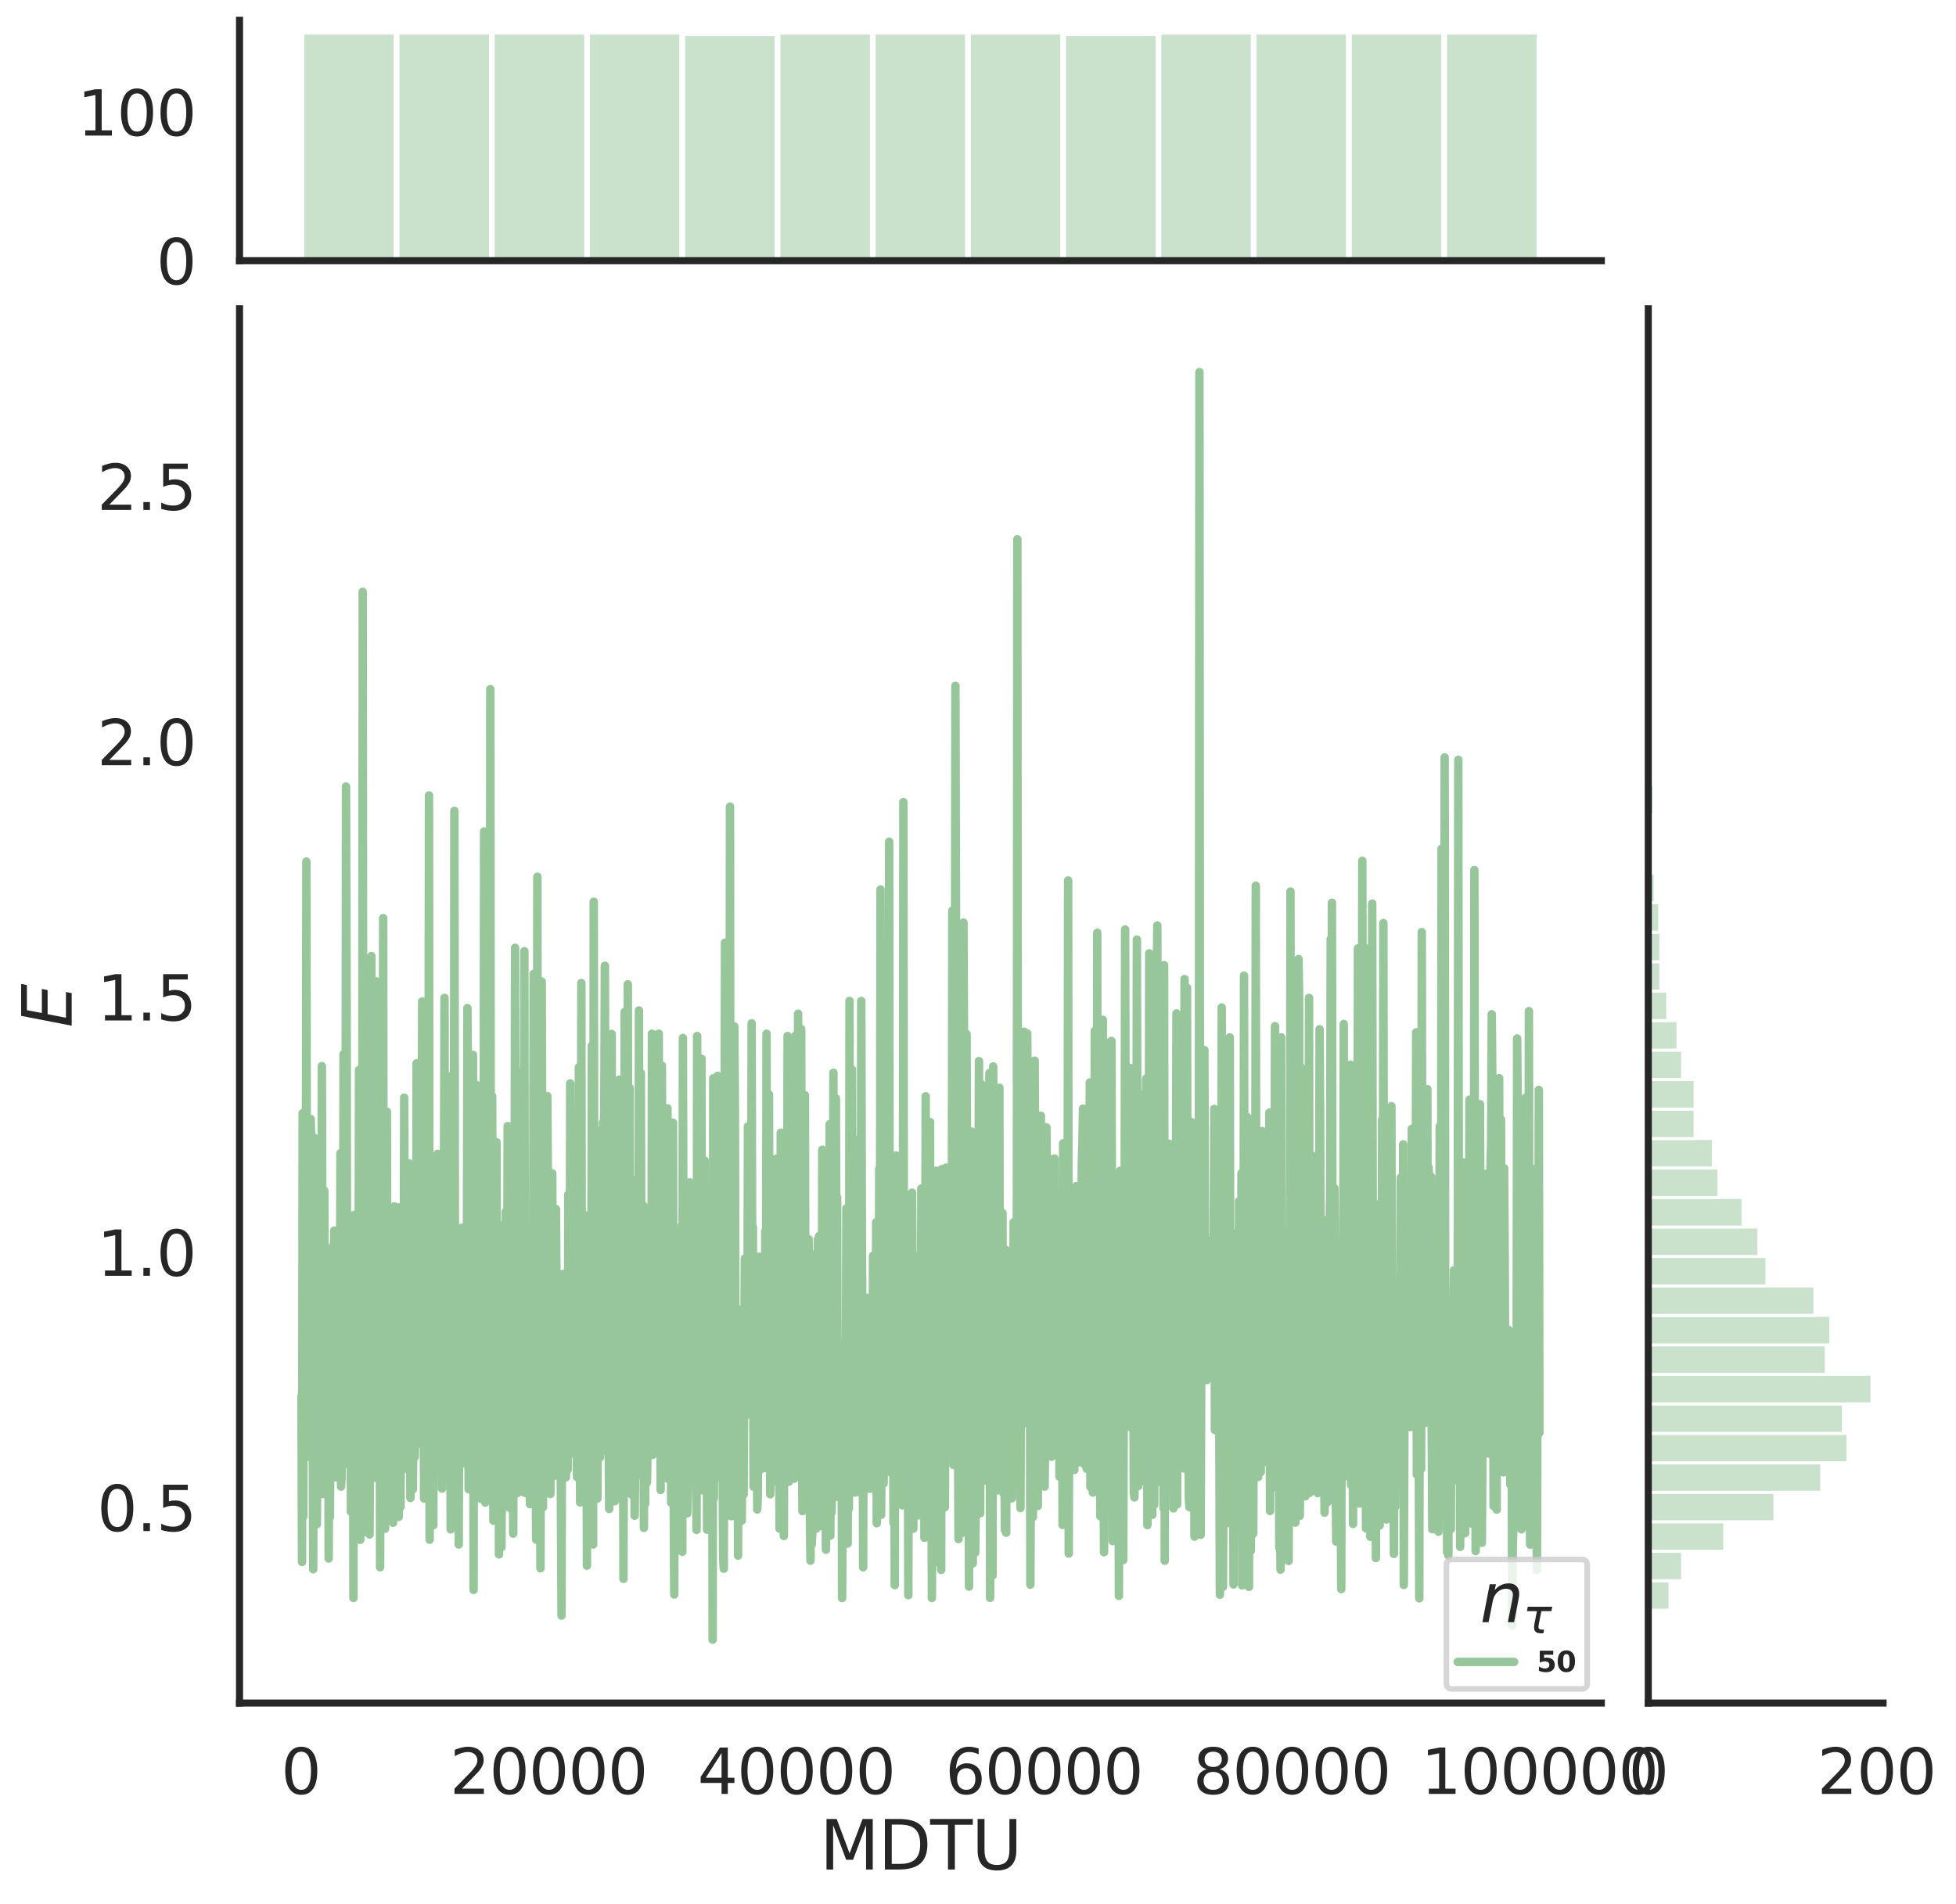 <?xml version="1.0" encoding="utf-8" standalone="no"?>
<!DOCTYPE svg PUBLIC "-//W3C//DTD SVG 1.1//EN"
  "http://www.w3.org/Graphics/SVG/1.1/DTD/svg11.dtd">
<svg height="675.079pt" version="1.1" viewBox="0 0 693.425 675.079" width="693.425pt" xmlns="http://www.w3.org/2000/svg" xmlns:xlink="http://www.w3.org/1999/xlink">
 <defs>
  <style type="text/css">*{stroke-linecap:butt;stroke-linejoin:round;}</style>
 </defs>
 <g id="figure_1">
  <g id="patch_1">
   <path d="M 0 675.079 
L 693.425 675.079 
L 693.425 0 
L 0 0 
z
" style="fill:#ffffff;"/>
  </g>
  <g id="axes_1">
   <g id="patch_2">
    <path d="M 84.914 603.86 
L 567.69 603.86 
L 567.69 109.485 
L 84.914 109.485 
z
" style="fill:none;"/>
   </g>
   <g id="matplotlib.axis_1">
    <g id="xtick_1">
     <g id="text_1">
      <!-- 0 -->
      <g style="fill:#262626;" transform="translate(99.64 636.077)scale(0.22 -0.22)">
       <defs>
        <path d="M 2034 4250 
Q 1547 4250 1301 3770 
Q 1056 3291 1056 2328 
Q 1056 1369 1301 889 
Q 1547 409 2034 409 
Q 2525 409 2770 889 
Q 3016 1369 3016 2328 
Q 3016 3291 2770 3770 
Q 2525 4250 2034 4250 
z
M 2034 4750 
Q 2819 4750 3233 4129 
Q 3647 3509 3647 2328 
Q 3647 1150 3233 529 
Q 2819 -91 2034 -91 
Q 1250 -91 836 529 
Q 422 1150 422 2328 
Q 422 3509 836 4129 
Q 1250 4750 2034 4750 
z
" id="DejaVuSans-30" transform="scale(0.016)"/>
       </defs>
       <use xlink:href="#DejaVuSans-30"/>
      </g>
     </g>
    </g>
    <g id="xtick_2">
     <g id="text_2">
      <!-- 20000 -->
      <g style="fill:#262626;" transform="translate(159.467 636.077)scale(0.22 -0.22)">
       <defs>
        <path d="M 1228 531 
L 3431 531 
L 3431 0 
L 469 0 
L 469 531 
Q 828 903 1448 1529 
Q 2069 2156 2228 2338 
Q 2531 2678 2651 2914 
Q 2772 3150 2772 3378 
Q 2772 3750 2511 3984 
Q 2250 4219 1831 4219 
Q 1534 4219 1204 4116 
Q 875 4013 500 3803 
L 500 4441 
Q 881 4594 1212 4672 
Q 1544 4750 1819 4750 
Q 2544 4750 2975 4387 
Q 3406 4025 3406 3419 
Q 3406 3131 3298 2873 
Q 3191 2616 2906 2266 
Q 2828 2175 2409 1742 
Q 1991 1309 1228 531 
z
" id="DejaVuSans-32" transform="scale(0.016)"/>
       </defs>
       <use xlink:href="#DejaVuSans-32"/>
       <use x="63.623" xlink:href="#DejaVuSans-30"/>
       <use x="127.246" xlink:href="#DejaVuSans-30"/>
       <use x="190.869" xlink:href="#DejaVuSans-30"/>
       <use x="254.492" xlink:href="#DejaVuSans-30"/>
      </g>
     </g>
    </g>
    <g id="xtick_3">
     <g id="text_3">
      <!-- 40000 -->
      <g style="fill:#262626;" transform="translate(247.288 636.077)scale(0.22 -0.22)">
       <defs>
        <path d="M 2419 4116 
L 825 1625 
L 2419 1625 
L 2419 4116 
z
M 2253 4666 
L 3047 4666 
L 3047 1625 
L 3713 1625 
L 3713 1100 
L 3047 1100 
L 3047 0 
L 2419 0 
L 2419 1100 
L 313 1100 
L 313 1709 
L 2253 4666 
z
" id="DejaVuSans-34" transform="scale(0.016)"/>
       </defs>
       <use xlink:href="#DejaVuSans-34"/>
       <use x="63.623" xlink:href="#DejaVuSans-30"/>
       <use x="127.246" xlink:href="#DejaVuSans-30"/>
       <use x="190.869" xlink:href="#DejaVuSans-30"/>
       <use x="254.492" xlink:href="#DejaVuSans-30"/>
      </g>
     </g>
    </g>
    <g id="xtick_4">
     <g id="text_4">
      <!-- 60000 -->
      <g style="fill:#262626;" transform="translate(335.109 636.077)scale(0.22 -0.22)">
       <defs>
        <path d="M 2113 2584 
Q 1688 2584 1439 2293 
Q 1191 2003 1191 1497 
Q 1191 994 1439 701 
Q 1688 409 2113 409 
Q 2538 409 2786 701 
Q 3034 994 3034 1497 
Q 3034 2003 2786 2293 
Q 2538 2584 2113 2584 
z
M 3366 4563 
L 3366 3988 
Q 3128 4100 2886 4159 
Q 2644 4219 2406 4219 
Q 1781 4219 1451 3797 
Q 1122 3375 1075 2522 
Q 1259 2794 1537 2939 
Q 1816 3084 2150 3084 
Q 2853 3084 3261 2657 
Q 3669 2231 3669 1497 
Q 3669 778 3244 343 
Q 2819 -91 2113 -91 
Q 1303 -91 875 529 
Q 447 1150 447 2328 
Q 447 3434 972 4092 
Q 1497 4750 2381 4750 
Q 2619 4750 2861 4703 
Q 3103 4656 3366 4563 
z
" id="DejaVuSans-36" transform="scale(0.016)"/>
       </defs>
       <use xlink:href="#DejaVuSans-36"/>
       <use x="63.623" xlink:href="#DejaVuSans-30"/>
       <use x="127.246" xlink:href="#DejaVuSans-30"/>
       <use x="190.869" xlink:href="#DejaVuSans-30"/>
       <use x="254.492" xlink:href="#DejaVuSans-30"/>
      </g>
     </g>
    </g>
    <g id="xtick_5">
     <g id="text_5">
      <!-- 80000 -->
      <g style="fill:#262626;" transform="translate(422.93 636.077)scale(0.22 -0.22)">
       <defs>
        <path d="M 2034 2216 
Q 1584 2216 1326 1975 
Q 1069 1734 1069 1313 
Q 1069 891 1326 650 
Q 1584 409 2034 409 
Q 2484 409 2743 651 
Q 3003 894 3003 1313 
Q 3003 1734 2745 1975 
Q 2488 2216 2034 2216 
z
M 1403 2484 
Q 997 2584 770 2862 
Q 544 3141 544 3541 
Q 544 4100 942 4425 
Q 1341 4750 2034 4750 
Q 2731 4750 3128 4425 
Q 3525 4100 3525 3541 
Q 3525 3141 3298 2862 
Q 3072 2584 2669 2484 
Q 3125 2378 3379 2068 
Q 3634 1759 3634 1313 
Q 3634 634 3220 271 
Q 2806 -91 2034 -91 
Q 1263 -91 848 271 
Q 434 634 434 1313 
Q 434 1759 690 2068 
Q 947 2378 1403 2484 
z
M 1172 3481 
Q 1172 3119 1398 2916 
Q 1625 2713 2034 2713 
Q 2441 2713 2670 2916 
Q 2900 3119 2900 3481 
Q 2900 3844 2670 4047 
Q 2441 4250 2034 4250 
Q 1625 4250 1398 4047 
Q 1172 3844 1172 3481 
z
" id="DejaVuSans-38" transform="scale(0.016)"/>
       </defs>
       <use xlink:href="#DejaVuSans-38"/>
       <use x="63.623" xlink:href="#DejaVuSans-30"/>
       <use x="127.246" xlink:href="#DejaVuSans-30"/>
       <use x="190.869" xlink:href="#DejaVuSans-30"/>
       <use x="254.492" xlink:href="#DejaVuSans-30"/>
      </g>
     </g>
    </g>
    <g id="xtick_6">
     <g id="text_6">
      <!-- 100000 -->
      <g style="fill:#262626;" transform="translate(503.753 636.077)scale(0.22 -0.22)">
       <defs>
        <path d="M 794 531 
L 1825 531 
L 1825 4091 
L 703 3866 
L 703 4441 
L 1819 4666 
L 2450 4666 
L 2450 531 
L 3481 531 
L 3481 0 
L 794 0 
L 794 531 
z
" id="DejaVuSans-31" transform="scale(0.016)"/>
       </defs>
       <use xlink:href="#DejaVuSans-31"/>
       <use x="63.623" xlink:href="#DejaVuSans-30"/>
       <use x="127.246" xlink:href="#DejaVuSans-30"/>
       <use x="190.869" xlink:href="#DejaVuSans-30"/>
       <use x="254.492" xlink:href="#DejaVuSans-30"/>
       <use x="318.115" xlink:href="#DejaVuSans-30"/>
      </g>
     </g>
    </g>
    <g id="text_7">
     <!-- MDTU -->
     <g style="fill:#262626;" transform="translate(290.596 662.888)scale(0.24 -0.24)">
      <defs>
       <path d="M 628 4666 
L 1569 4666 
L 2759 1491 
L 3956 4666 
L 4897 4666 
L 4897 0 
L 4281 0 
L 4281 4097 
L 3078 897 
L 2444 897 
L 1241 4097 
L 1241 0 
L 628 0 
L 628 4666 
z
" id="DejaVuSans-4d" transform="scale(0.016)"/>
       <path d="M 1259 4147 
L 1259 519 
L 2022 519 
Q 2988 519 3436 956 
Q 3884 1394 3884 2338 
Q 3884 3275 3436 3711 
Q 2988 4147 2022 4147 
L 1259 4147 
z
M 628 4666 
L 1925 4666 
Q 3281 4666 3915 4102 
Q 4550 3538 4550 2338 
Q 4550 1131 3912 565 
Q 3275 0 1925 0 
L 628 0 
L 628 4666 
z
" id="DejaVuSans-44" transform="scale(0.016)"/>
       <path d="M -19 4666 
L 3928 4666 
L 3928 4134 
L 2272 4134 
L 2272 0 
L 1638 0 
L 1638 4134 
L -19 4134 
L -19 4666 
z
" id="DejaVuSans-54" transform="scale(0.016)"/>
       <path d="M 556 4666 
L 1191 4666 
L 1191 1831 
Q 1191 1081 1462 751 
Q 1734 422 2344 422 
Q 2950 422 3222 751 
Q 3494 1081 3494 1831 
L 3494 4666 
L 4128 4666 
L 4128 1753 
Q 4128 841 3676 375 
Q 3225 -91 2344 -91 
Q 1459 -91 1007 375 
Q 556 841 556 1753 
L 556 4666 
z
" id="DejaVuSans-55" transform="scale(0.016)"/>
      </defs>
      <use xlink:href="#DejaVuSans-4d"/>
      <use x="86.279" xlink:href="#DejaVuSans-44"/>
      <use x="163.281" xlink:href="#DejaVuSans-54"/>
      <use x="224.365" xlink:href="#DejaVuSans-55"/>
     </g>
    </g>
   </g>
   <g id="matplotlib.axis_2">
    <g id="ytick_1">
     <g id="text_8">
      <!-- 0.5 -->
      <g style="fill:#262626;" transform="translate(34.428 542.88)scale(0.22 -0.22)">
       <defs>
        <path d="M 684 794 
L 1344 794 
L 1344 0 
L 684 0 
L 684 794 
z
" id="DejaVuSans-2e" transform="scale(0.016)"/>
        <path d="M 691 4666 
L 3169 4666 
L 3169 4134 
L 1269 4134 
L 1269 2991 
Q 1406 3038 1543 3061 
Q 1681 3084 1819 3084 
Q 2600 3084 3056 2656 
Q 3513 2228 3513 1497 
Q 3513 744 3044 326 
Q 2575 -91 1722 -91 
Q 1428 -91 1123 -41 
Q 819 9 494 109 
L 494 744 
Q 775 591 1075 516 
Q 1375 441 1709 441 
Q 2250 441 2565 725 
Q 2881 1009 2881 1497 
Q 2881 1984 2565 2268 
Q 2250 2553 1709 2553 
Q 1456 2553 1204 2497 
Q 953 2441 691 2322 
L 691 4666 
z
" id="DejaVuSans-35" transform="scale(0.016)"/>
       </defs>
       <use xlink:href="#DejaVuSans-30"/>
       <use x="63.623" xlink:href="#DejaVuSans-2e"/>
       <use x="95.41" xlink:href="#DejaVuSans-35"/>
      </g>
     </g>
    </g>
    <g id="ytick_2">
     <g id="text_9">
      <!-- 1.0 -->
      <g style="fill:#262626;" transform="translate(34.428 452.364)scale(0.22 -0.22)">
       <use xlink:href="#DejaVuSans-31"/>
       <use x="63.623" xlink:href="#DejaVuSans-2e"/>
       <use x="95.41" xlink:href="#DejaVuSans-30"/>
      </g>
     </g>
    </g>
    <g id="ytick_3">
     <g id="text_10">
      <!-- 1.5 -->
      <g style="fill:#262626;" transform="translate(34.428 361.848)scale(0.22 -0.22)">
       <use xlink:href="#DejaVuSans-31"/>
       <use x="63.623" xlink:href="#DejaVuSans-2e"/>
       <use x="95.41" xlink:href="#DejaVuSans-35"/>
      </g>
     </g>
    </g>
    <g id="ytick_4">
     <g id="text_11">
      <!-- 2.0 -->
      <g style="fill:#262626;" transform="translate(34.428 271.332)scale(0.22 -0.22)">
       <use xlink:href="#DejaVuSans-32"/>
       <use x="63.623" xlink:href="#DejaVuSans-2e"/>
       <use x="95.41" xlink:href="#DejaVuSans-30"/>
      </g>
     </g>
    </g>
    <g id="ytick_5">
     <g id="text_12">
      <!-- 2.5 -->
      <g style="fill:#262626;" transform="translate(34.428 180.817)scale(0.22 -0.22)">
       <use xlink:href="#DejaVuSans-32"/>
       <use x="63.623" xlink:href="#DejaVuSans-2e"/>
       <use x="95.41" xlink:href="#DejaVuSans-35"/>
      </g>
     </g>
    </g>
    <g id="text_13">
     <!-- $E$ -->
     <g style="fill:#262626;" transform="translate(25.436 364.352)rotate(-90)scale(0.24 -0.24)">
      <defs>
       <path d="M 1081 4666 
L 4031 4666 
L 3928 4134 
L 1606 4134 
L 1338 2753 
L 3566 2753 
L 3463 2222 
L 1234 2222 
L 909 531 
L 3284 531 
L 3181 0 
L 172 0 
L 1081 4666 
z
" id="DejaVuSans-Oblique-45" transform="scale(0.016)"/>
      </defs>
      <use transform="translate(0 0.094)" xlink:href="#DejaVuSans-Oblique-45"/>
     </g>
    </g>
   </g>
   <g id="line2d_1">
    <path clip-path="url(#p2eacb24d6c)" d="M 106.859 495.225 
L 107.078 553.845 
L 107.298 394.708 
L 107.517 537.755 
L 107.956 411.799 
L 108.176 421.214 
L 108.396 464.327 
L 108.615 305.492 
L 108.835 477.946 
L 109.054 511.607 
L 109.274 516.511 
L 109.493 417.156 
L 109.713 447.548 
L 109.932 431 
L 110.152 396.767 
L 110.372 405.475 
L 110.591 403.911 
L 111.03 556.428 
L 111.25 403.335 
L 111.469 408.332 
L 111.689 459.517 
L 111.908 412.763 
L 112.348 540.46 
L 112.567 489.833 
L 112.787 512.399 
L 113.006 420.397 
L 113.226 483.861 
L 113.665 511.952 
L 113.884 497.221 
L 114.104 378.04 
L 114.543 529.756 
L 114.763 488.576 
L 114.982 422.213 
L 115.202 513.926 
L 115.421 482.525 
L 115.641 479.372 
L 116.08 515.717 
L 116.299 443.418 
L 116.519 552.607 
L 116.739 506.74 
L 116.958 537.873 
L 117.178 496.409 
L 117.617 506.434 
L 117.836 490.308 
L 118.056 441.701 
L 118.275 502.599 
L 118.495 436.347 
L 118.715 518.637 
L 118.934 502.737 
L 119.154 523.812 
L 119.373 450.596 
L 119.593 498.517 
L 119.812 505.261 
L 120.032 438.366 
L 120.251 448.979 
L 120.471 487.532 
L 120.691 408.937 
L 120.91 527.117 
L 121.13 523.064 
L 121.349 490.896 
L 121.569 487.725 
L 121.788 373.828 
L 122.008 518.283 
L 122.227 488.696 
L 122.447 503.676 
L 122.667 278.887 
L 122.886 356.882 
L 123.106 519.063 
L 123.325 491.988 
L 123.545 495.591 
L 123.764 455.865 
L 123.984 502.256 
L 124.203 445.101 
L 124.423 536.033 
L 124.643 473.573 
L 124.862 510.548 
L 125.082 457.445 
L 125.301 566.612 
L 125.521 430.793 
L 125.96 514.722 
L 126.179 454.24 
L 126.399 472.809 
L 126.618 467.705 
L 126.838 476.159 
L 127.058 506.619 
L 127.277 379.386 
L 127.497 439.18 
L 127.716 545.987 
L 128.155 467.829 
L 128.375 511.097 
L 128.594 209.835 
L 128.814 490.786 
L 129.034 439.819 
L 129.253 429.979 
L 129.473 543.211 
L 129.692 503.277 
L 129.912 525.926 
L 130.131 468.775 
L 130.57 525.211 
L 130.79 354.065 
L 131.01 544.075 
L 131.229 507.818 
L 131.449 509.07 
L 131.668 339.007 
L 131.888 523.171 
L 132.107 499.176 
L 132.327 520.735 
L 132.766 413.423 
L 132.986 523.975 
L 133.425 347.979 
L 133.644 497.489 
L 133.864 451.789 
L 134.083 485.612 
L 134.303 408.311 
L 134.522 434.184 
L 134.742 555.698 
L 134.962 498.699 
L 135.401 458.748 
L 135.62 496.515 
L 135.84 325.536 
L 136.059 497.479 
L 136.279 503.733 
L 136.498 542.077 
L 136.937 478.356 
L 137.157 394.17 
L 137.377 524.011 
L 137.596 434.589 
L 137.816 509.678 
L 138.035 469.996 
L 138.255 469.419 
L 138.474 484.668 
L 138.694 528.982 
L 138.913 462.533 
L 139.133 519.957 
L 139.353 539.934 
L 139.572 448.09 
L 139.792 427.765 
L 140.011 508.771 
L 140.231 503.265 
L 140.45 524.707 
L 140.67 500.894 
L 140.889 510.196 
L 141.109 436.342 
L 141.329 537.879 
L 141.548 428.123 
L 141.768 434.667 
L 141.987 534.364 
L 142.207 456.777 
L 142.426 487.109 
L 142.646 492.326 
L 142.865 429.968 
L 143.085 482.588 
L 143.305 389.214 
L 143.524 476.617 
L 143.744 419.831 
L 143.963 520.839 
L 144.183 443.118 
L 144.402 438.166 
L 144.622 427.759 
L 144.841 516.503 
L 145.061 412.571 
L 145.281 495.922 
L 145.5 531.144 
L 145.72 466.187 
L 145.939 518.927 
L 146.159 486.503 
L 146.378 528.103 
L 146.598 481.62 
L 146.817 471.15 
L 147.037 516.598 
L 147.256 496.777 
L 147.476 487.86 
L 147.696 377.037 
L 147.915 499.498 
L 148.135 435.599 
L 148.354 497.507 
L 148.574 445.993 
L 148.793 452.285 
L 149.232 511.885 
L 149.672 355.097 
L 149.891 450.205 
L 150.111 422.672 
L 150.33 531.345 
L 150.55 439.926 
L 150.769 463.603 
L 150.989 510.884 
L 151.208 505.745 
L 151.428 408.19 
L 151.648 526.019 
L 151.867 438.28 
L 152.087 282.036 
L 152.306 545.955 
L 152.526 432.345 
L 152.745 520.799 
L 152.965 524.694 
L 153.184 422.609 
L 153.404 503.989 
L 153.624 540.819 
L 153.843 454.006 
L 154.063 474.242 
L 154.282 411.472 
L 154.502 497.978 
L 154.721 497.978 
L 154.941 410.558 
L 155.16 409.142 
L 155.38 498.776 
L 155.6 511.849 
L 155.819 418.337 
L 156.258 504.201 
L 156.478 459.178 
L 156.697 527.829 
L 156.917 465.308 
L 157.136 519.873 
L 157.575 353.835 
L 157.795 506.939 
L 158.015 393.048 
L 158.234 403.697 
L 158.454 524.248 
L 158.673 482.189 
L 158.893 490.235 
L 159.112 384.543 
L 159.332 400.487 
L 159.771 542.285 
L 159.991 488.771 
L 160.21 474.826 
L 160.43 381.17 
L 160.649 501.03 
L 160.869 492.485 
L 161.088 287.528 
L 161.308 476.344 
L 161.527 442.047 
L 161.967 473.367 
L 162.186 471.559 
L 162.406 484.99 
L 162.625 547.651 
L 162.845 471.904 
L 163.064 453.902 
L 163.284 504.746 
L 163.503 515.561 
L 163.723 435.343 
L 163.943 497.86 
L 164.162 488.335 
L 164.382 492.031 
L 164.601 457.63 
L 164.821 502.101 
L 165.04 503.781 
L 165.26 519.113 
L 165.479 468.181 
L 165.699 357.449 
L 165.919 388.449 
L 166.138 528.054 
L 166.577 421.653 
L 166.797 511.51 
L 167.016 446.393 
L 167.455 514.261 
L 167.675 374.03 
L 167.894 563.751 
L 168.114 393.009 
L 168.334 530.187 
L 168.553 447.329 
L 168.773 497.791 
L 168.992 384.742 
L 169.212 389.221 
L 169.431 489.784 
L 169.651 385.901 
L 169.87 479.556 
L 170.09 508.18 
L 170.31 444.295 
L 170.529 531.479 
L 170.749 503.421 
L 170.968 405.295 
L 171.188 516.027 
L 171.407 477.237 
L 171.627 294.816 
L 171.846 454.3 
L 172.066 532.748 
L 172.286 513.175 
L 172.505 446.925 
L 172.725 444.764 
L 172.944 514.7 
L 173.383 433.398 
L 173.603 498.642 
L 173.822 244.354 
L 174.042 484.153 
L 174.262 462.768 
L 174.481 388.747 
L 174.92 539.212 
L 175.14 466.921 
L 175.359 511.573 
L 175.579 456.912 
L 176.018 404.96 
L 176.238 485.023 
L 176.457 503.041 
L 176.677 472.932 
L 176.896 551.166 
L 177.116 434.394 
L 177.774 548.592 
L 178.213 483.463 
L 178.433 468.422 
L 178.653 485.552 
L 178.872 466.277 
L 179.092 534.404 
L 179.311 429.675 
L 179.531 508.611 
L 179.75 502.731 
L 179.97 399.28 
L 180.189 409.647 
L 180.409 514.277 
L 180.848 462.233 
L 181.068 478.43 
L 181.287 535.17 
L 181.507 534.579 
L 181.726 460.62 
L 181.946 543.797 
L 182.165 459.915 
L 182.385 462.194 
L 182.605 336.075 
L 183.044 507.467 
L 183.263 529.475 
L 183.702 510.714 
L 183.922 524.827 
L 184.141 464.243 
L 184.361 472.401 
L 184.581 502.411 
L 184.8 379.97 
L 185.02 516.167 
L 185.239 528.97 
L 185.459 524.921 
L 185.678 499.994 
L 185.898 337.296 
L 186.117 529.35 
L 186.337 449.823 
L 186.557 507.601 
L 186.776 505.867 
L 186.996 494.809 
L 187.215 465.449 
L 187.435 468.719 
L 187.654 521.001 
L 187.874 533.33 
L 188.093 515.994 
L 188.313 524.575 
L 188.532 474.265 
L 188.752 458.287 
L 188.972 456.709 
L 189.191 345.311 
L 189.411 389.333 
L 189.63 497.026 
L 189.85 503.066 
L 190.069 545.9 
L 190.289 494.463 
L 190.508 310.849 
L 190.728 535.255 
L 190.948 459.388 
L 191.167 526.425 
L 191.387 512.703 
L 191.606 556.064 
L 192.045 348.023 
L 192.265 415.109 
L 192.484 534.449 
L 192.924 415.223 
L 193.143 499.485 
L 193.363 494.397 
L 193.582 469.685 
L 193.802 515.062 
L 194.021 388.649 
L 194.241 421.165 
L 194.46 503.206 
L 194.68 510.081 
L 194.9 454.692 
L 195.119 529.757 
L 195.339 422.332 
L 195.558 507.294 
L 195.778 416.032 
L 196.217 523.459 
L 196.436 492.065 
L 196.656 498.107 
L 197.095 428.7 
L 197.315 460.606 
L 197.534 510.784 
L 197.754 504.615 
L 197.973 479.839 
L 198.193 489.54 
L 198.412 517.978 
L 198.632 492.622 
L 199.071 572.86 
L 199.291 466.042 
L 199.51 506.392 
L 199.73 451.681 
L 199.949 480.985 
L 200.169 492.797 
L 200.388 495.342 
L 200.608 523.822 
L 200.827 517.344 
L 201.047 468.675 
L 201.267 521.069 
L 201.486 423.512 
L 201.925 515.716 
L 202.145 384.151 
L 202.584 512.998 
L 202.803 496.023 
L 203.023 396.621 
L 203.243 502.89 
L 203.462 511.538 
L 203.682 466.1 
L 203.901 446.637 
L 204.121 492.785 
L 204.34 488.096 
L 204.56 523.707 
L 204.779 428.658 
L 204.999 477.906 
L 205.219 378.408 
L 205.438 424.351 
L 205.658 532.717 
L 205.877 468.46 
L 206.097 348.561 
L 206.316 509.941 
L 206.536 520.882 
L 206.755 515.992 
L 207.195 430.765 
L 207.414 509.176 
L 207.634 450.097 
L 207.853 465.44 
L 208.073 555.151 
L 208.292 464.085 
L 208.512 542.745 
L 209.17 445.459 
L 209.39 466.675 
L 209.61 471.886 
L 209.829 370.805 
L 210.049 435.573 
L 210.268 547.663 
L 210.488 319.729 
L 210.707 462.492 
L 210.927 460.099 
L 211.146 411.321 
L 211.366 400.757 
L 211.586 492.542 
L 211.805 531.331 
L 212.244 419.346 
L 212.464 422.217 
L 212.683 516.75 
L 212.903 438.465 
L 213.342 499.466 
L 213.781 398.086 
L 214.001 398.659 
L 214.22 395.885 
L 214.44 342.431 
L 214.879 514.445 
L 215.318 472.084 
L 215.538 483.538 
L 215.977 535.027 
L 216.196 459.299 
L 216.416 490.959 
L 216.635 376.06 
L 216.855 366.635 
L 217.074 493.555 
L 217.294 466.008 
L 217.514 497.46 
L 217.733 508.203 
L 217.953 532.322 
L 218.172 480.274 
L 218.392 530.237 
L 218.611 451.595 
L 218.831 446.612 
L 219.05 494.519 
L 219.489 382.826 
L 219.709 462.192 
L 220.148 498.587 
L 220.368 401.059 
L 220.807 471.208 
L 221.026 559.83 
L 221.465 358.815 
L 221.685 405.221 
L 221.905 493.561 
L 222.124 495.022 
L 222.344 466.851 
L 222.563 349.025 
L 222.783 486.941 
L 223.002 456.174 
L 223.222 385.759 
L 223.441 505.157 
L 223.661 441.096 
L 223.881 529.935 
L 224.1 418.508 
L 224.32 511.829 
L 224.759 423.898 
L 224.978 537.443 
L 225.198 520.416 
L 225.417 523.477 
L 225.637 460.269 
L 225.857 511.49 
L 226.076 520.45 
L 226.296 514.846 
L 226.515 358.28 
L 226.735 498.223 
L 226.954 495.279 
L 227.174 380.468 
L 227.393 449.916 
L 227.613 483.715 
L 227.833 491.287 
L 228.052 427.456 
L 228.272 541.754 
L 228.491 467.724 
L 228.711 533.251 
L 228.93 496.539 
L 229.15 486.682 
L 229.369 525.617 
L 229.589 512.163 
L 229.808 511.077 
L 230.028 495.565 
L 230.248 514.571 
L 230.687 477.233 
L 230.906 487.414 
L 231.126 366.526 
L 231.345 515.894 
L 231.565 466.39 
L 231.784 461.29 
L 232.004 441.639 
L 232.224 495.386 
L 232.443 436.797 
L 232.663 456.697 
L 232.882 507.346 
L 233.102 464.479 
L 233.321 387.797 
L 233.541 366.527 
L 233.76 470.893 
L 233.98 405.115 
L 234.2 528.313 
L 234.419 394.049 
L 234.639 377.826 
L 235.078 499.742 
L 235.297 419.496 
L 235.517 485.505 
L 235.736 440.78 
L 235.956 472.88 
L 236.176 465.548 
L 236.395 492.603 
L 236.615 392.984 
L 236.834 524.378 
L 237.054 419.174 
L 237.273 468.153 
L 237.493 452.708 
L 237.712 413.995 
L 237.932 532.777 
L 238.151 420.628 
L 238.371 511.458 
L 238.591 398.099 
L 238.81 526.775 
L 239.03 565.385 
L 239.249 483.282 
L 239.469 474.947 
L 239.688 475.466 
L 239.908 490.913 
L 240.127 478.262 
L 240.347 544.037 
L 240.567 445.469 
L 240.786 476.185 
L 241.006 485.457 
L 241.225 532.629 
L 241.445 506.106 
L 241.664 434.628 
L 241.884 550.241 
L 242.103 368.055 
L 242.323 459.304 
L 242.543 470.91 
L 242.982 517.099 
L 243.201 497.501 
L 243.421 504.974 
L 243.64 536.623 
L 243.86 524.828 
L 244.079 490.458 
L 244.299 505.441 
L 244.519 419.254 
L 244.958 434.26 
L 245.177 468.78 
L 245.397 524.957 
L 245.836 427.02 
L 246.275 509.576 
L 246.495 477.547 
L 246.934 542.468 
L 247.153 367.337 
L 247.373 509.467 
L 247.812 438.793 
L 248.031 507.282 
L 248.251 442.474 
L 248.47 479.946 
L 248.69 375.405 
L 248.91 528.403 
L 249.349 488.9 
L 249.568 477.251 
L 249.788 411.484 
L 250.007 500.705 
L 250.227 462.426 
L 250.446 462.52 
L 250.666 542.395 
L 251.105 461.312 
L 251.325 489.67 
L 251.544 500.042 
L 251.764 460.515 
L 251.983 445.151 
L 252.203 488.985 
L 252.422 436.107 
L 252.642 581.388 
L 252.862 382.306 
L 253.081 531.158 
L 253.301 453.322 
L 253.52 516.615 
L 253.74 444.161 
L 253.959 500.612 
L 254.179 414.517 
L 254.398 381.475 
L 254.618 523.706 
L 254.838 510.329 
L 255.057 413.096 
L 255.277 490.458 
L 255.496 466.924 
L 255.716 405.875 
L 255.935 401.408 
L 256.155 512.418 
L 256.374 552.591 
L 256.594 556.236 
L 257.033 334.228 
L 257.253 496.751 
L 257.472 393.477 
L 257.911 503.415 
L 258.131 489.275 
L 258.35 498.873 
L 258.57 496.575 
L 258.789 286.019 
L 259.009 532.1 
L 259.229 537.619 
L 259.448 518.93 
L 259.668 529.611 
L 259.887 481.347 
L 260.107 391.56 
L 260.326 363.918 
L 260.546 396.55 
L 260.765 505.58 
L 261.424 468.054 
L 261.644 551.579 
L 261.863 478.835 
L 262.083 503.326 
L 262.302 488.112 
L 262.522 464.401 
L 262.961 539.178 
L 263.4 464.624 
L 263.62 529.865 
L 264.059 446.235 
L 264.278 486.217 
L 264.498 456.374 
L 264.717 501.657 
L 264.937 481.67 
L 265.157 399.387 
L 265.376 464.363 
L 265.596 445.041 
L 265.815 497.924 
L 266.035 456.425 
L 266.254 463.032 
L 266.474 362.858 
L 266.693 473.165 
L 266.913 435.155 
L 267.133 527.136 
L 267.352 471.674 
L 267.572 451.462 
L 267.791 482.856 
L 268.011 469.778 
L 268.23 486.556 
L 268.45 535.235 
L 268.669 530.41 
L 269.108 445.61 
L 269.328 446.765 
L 269.548 463.551 
L 269.767 520.956 
L 269.987 499.862 
L 270.206 501.729 
L 270.426 488.718 
L 270.645 513.467 
L 270.865 520.564 
L 271.084 504.57 
L 271.304 436.515 
L 271.524 490.635 
L 271.743 366.545 
L 271.963 473.28 
L 272.182 482.406 
L 272.402 455.994 
L 272.621 388.063 
L 272.841 502.74 
L 273.06 529.831 
L 273.28 522.378 
L 273.5 470.048 
L 273.719 467.667 
L 273.939 517.169 
L 274.378 471.757 
L 274.597 446.008 
L 275.036 525.187 
L 275.256 410.835 
L 275.476 508.374 
L 275.695 413.611 
L 275.915 468.874 
L 276.134 481.49 
L 276.354 542.035 
L 276.793 401.629 
L 277.012 463.854 
L 277.232 450.28 
L 277.452 518.551 
L 277.671 438.141 
L 277.891 544.64 
L 278.11 451.286 
L 278.33 473.595 
L 278.549 511.469 
L 278.769 515.571 
L 278.988 513.259 
L 279.208 367.35 
L 279.647 525.395 
L 279.867 382.657 
L 280.086 466.339 
L 280.525 508.513 
L 280.745 480.683 
L 280.964 511.566 
L 281.184 480.106 
L 281.403 524.373 
L 281.623 521.877 
L 281.843 466.709 
L 282.062 367.169 
L 282.282 514.532 
L 282.501 498.411 
L 282.721 465.558 
L 282.94 359.433 
L 283.16 485.953 
L 283.379 505.08 
L 283.599 512.014 
L 283.819 524.02 
L 284.038 364.898 
L 284.258 507.506 
L 284.477 535.796 
L 284.697 474.411 
L 284.916 517.79 
L 285.136 426.967 
L 285.355 388.318 
L 285.575 508.279 
L 285.795 505.074 
L 286.014 519.344 
L 286.234 524.206 
L 286.453 442.842 
L 286.673 439.367 
L 287.112 537.855 
L 287.331 553.377 
L 287.551 523.02 
L 287.771 547.557 
L 287.99 543.034 
L 288.21 479.013 
L 288.429 495.462 
L 288.868 541.521 
L 289.088 494.874 
L 289.307 542.07 
L 289.527 444.163 
L 289.746 461.359 
L 289.966 439.364 
L 290.186 525.853 
L 290.405 438.239 
L 290.625 500.053 
L 290.844 450.309 
L 291.064 541.118 
L 291.283 526.928 
L 291.503 407.681 
L 291.942 495.467 
L 292.162 417.962 
L 292.381 498.826 
L 292.82 549.496 
L 293.04 513.66 
L 293.259 541.842 
L 293.479 434.93 
L 293.698 541.257 
L 293.918 432.3 
L 294.138 398.614 
L 294.357 544.513 
L 294.577 497.466 
L 294.796 536.387 
L 295.016 518.079 
L 295.455 380.358 
L 295.674 481.475 
L 295.894 463.569 
L 296.114 491.104 
L 296.333 389.482 
L 296.553 472.43 
L 296.772 424.518 
L 296.992 530.788 
L 297.211 496.618 
L 297.431 520.42 
L 297.65 491.042 
L 297.87 501.48 
L 298.09 476.62 
L 298.309 479.436 
L 298.529 566.633 
L 298.968 498.343 
L 299.187 491.799 
L 299.407 540.524 
L 299.626 528.074 
L 299.846 496.465 
L 300.065 428.464 
L 300.505 547.3 
L 300.724 492.777 
L 300.944 534.947 
L 301.163 354.906 
L 301.383 527.422 
L 301.602 529.377 
L 302.041 379.248 
L 302.261 466.863 
L 302.481 470.196 
L 302.7 501.241 
L 302.92 483.31 
L 303.139 529.237 
L 303.578 503.242 
L 304.017 464.648 
L 304.237 404.192 
L 304.457 468.09 
L 304.676 441.995 
L 304.896 454.495 
L 305.115 529.224 
L 305.335 354.932 
L 305.554 439.897 
L 305.774 480.691 
L 305.993 555.726 
L 306.213 467.811 
L 306.433 504.607 
L 306.652 512.313 
L 306.872 460.116 
L 307.091 527.89 
L 307.311 495.046 
L 307.53 515.717 
L 307.75 463.688 
L 307.969 501.295 
L 308.189 498.144 
L 308.409 527.89 
L 308.628 508.183 
L 308.848 459.739 
L 309.067 463.812 
L 309.287 520.611 
L 309.506 445.271 
L 309.945 525.459 
L 310.165 446.443 
L 310.384 523.229 
L 310.604 433.381 
L 310.824 540.122 
L 311.043 529.647 
L 311.263 489.845 
L 311.482 525.932 
L 311.702 414.447 
L 311.921 490.251 
L 312.141 315.399 
L 312.36 537.135 
L 313.019 430.85 
L 313.239 526.004 
L 313.458 510.492 
L 313.678 403.239 
L 313.897 505.802 
L 314.117 430.217 
L 314.336 424.097 
L 314.556 462.191 
L 314.776 473.633 
L 314.995 458.377 
L 315.215 298.452 
L 315.434 493.316 
L 315.654 478.792 
L 315.873 522.14 
L 316.093 458.681 
L 316.312 485.249 
L 316.532 450.292 
L 316.752 539.912 
L 316.971 449.673 
L 317.191 562.051 
L 317.41 452.421 
L 317.63 409.687 
L 317.849 470.653 
L 318.069 453.765 
L 318.288 521.818 
L 318.508 449.017 
L 318.728 518.373 
L 318.947 466.176 
L 319.167 469.27 
L 319.386 493.255 
L 319.606 478.571 
L 319.825 533.753 
L 320.045 510.582 
L 320.264 284.411 
L 320.484 512.875 
L 320.703 527.167 
L 320.923 452.43 
L 321.143 429.335 
L 321.362 499.084 
L 321.582 506.362 
L 321.801 485.686 
L 322.021 565.621 
L 322.24 451.156 
L 322.46 443.542 
L 322.679 470.958 
L 323.119 497.56 
L 323.338 422.885 
L 323.558 464.428 
L 323.777 542.044 
L 324.216 476.93 
L 324.436 513.079 
L 324.655 487.467 
L 324.875 484.991 
L 325.095 475.378 
L 325.314 519.238 
L 325.534 537.337 
L 325.753 508.633 
L 325.973 453.311 
L 326.192 444.812 
L 326.412 493.672 
L 326.631 421.417 
L 326.851 512.448 
L 327.071 476.843 
L 327.29 513.274 
L 327.51 459.363 
L 327.729 545.265 
L 327.949 487.102 
L 328.168 388.719 
L 328.388 521.136 
L 328.607 529.117 
L 328.827 453.053 
L 329.047 466.245 
L 329.266 409.901 
L 329.486 440.82 
L 329.705 397.838 
L 329.925 521.026 
L 330.144 492.642 
L 330.364 566.629 
L 330.803 417.905 
L 331.022 554.285 
L 331.242 474.268 
L 331.462 538.043 
L 331.681 512.534 
L 331.901 415.145 
L 332.12 437.058 
L 332.34 489.838 
L 332.559 508.919 
L 332.779 497.748 
L 332.998 493.535 
L 333.438 511.304 
L 333.657 556.644 
L 333.877 414.543 
L 334.096 523.87 
L 334.316 462.382 
L 334.535 442.035 
L 334.755 528.007 
L 334.974 534.46 
L 335.414 414.01 
L 335.633 438.494 
L 335.853 489.189 
L 336.072 447.882 
L 336.292 444.536 
L 336.511 421.003 
L 336.731 488.521 
L 336.95 477.3 
L 337.17 459.182 
L 337.39 473.128 
L 337.609 322.91 
L 338.048 519.481 
L 338.487 411.484 
L 338.707 243.219 
L 338.926 329.791 
L 339.146 467.095 
L 339.366 379.877 
L 339.585 498.162 
L 339.805 545.714 
L 340.024 447.607 
L 340.244 524.591 
L 340.463 495.533 
L 340.902 543.642 
L 341.122 493.508 
L 341.341 479.766 
L 341.561 327.132 
L 342 427.654 
L 342.22 427.411 
L 342.439 531.412 
L 342.659 366.672 
L 343.098 504.27 
L 343.317 419.753 
L 343.537 562.6 
L 343.757 471.046 
L 343.976 520.929 
L 344.415 401.248 
L 344.635 529.109 
L 344.854 554.336 
L 345.074 412.573 
L 345.513 536.197 
L 345.733 550.542 
L 345.952 528.939 
L 346.172 429.525 
L 346.391 512.206 
L 346.611 451.669 
L 346.83 459.275 
L 347.05 376.241 
L 347.269 492.727 
L 347.489 536.598 
L 347.709 425.296 
L 347.928 384.415 
L 348.148 435.32 
L 348.367 514.315 
L 348.587 475.684 
L 348.806 415.935 
L 349.026 520.358 
L 349.245 424.969 
L 349.465 504.138 
L 349.685 460.679 
L 349.904 525.166 
L 350.343 405.813 
L 350.563 464.411 
L 350.782 380.491 
L 351.002 566.571 
L 351.221 483.596 
L 351.441 512.314 
L 351.66 478.665 
L 351.88 558.642 
L 352.1 378.144 
L 352.319 439.139 
L 352.539 453.365 
L 352.758 527.705 
L 352.978 518.325 
L 353.197 515.316 
L 353.417 528.459 
L 353.636 489.847 
L 353.856 494.186 
L 354.076 473.307 
L 354.295 385.684 
L 354.515 511.334 
L 354.734 471.281 
L 354.954 493.546 
L 355.173 488.843 
L 355.393 430.105 
L 355.612 529.281 
L 355.832 462.904 
L 356.052 517.81 
L 356.271 542.533 
L 356.491 443.108 
L 356.71 543.463 
L 356.93 480.144 
L 357.149 480.205 
L 357.369 518.22 
L 357.588 467.642 
L 357.808 502.858 
L 358.028 514.999 
L 358.247 494.468 
L 358.467 526.875 
L 358.686 531.288 
L 358.906 464.388 
L 359.125 495.386 
L 359.345 433.393 
L 359.564 524.384 
L 360.003 458.364 
L 360.223 514.24 
L 360.443 497.911 
L 360.662 191.219 
L 360.882 508.599 
L 361.101 375.533 
L 361.321 486.676 
L 361.76 534.722 
L 361.979 485.979 
L 362.419 497.871 
L 362.638 443.983 
L 362.858 431.807 
L 363.077 365.832 
L 363.297 444.479 
L 363.516 454.763 
L 363.736 500.438 
L 363.955 504.652 
L 364.175 366.452 
L 364.395 407.784 
L 364.614 491.558 
L 364.834 505.061 
L 365.053 429.86 
L 365.273 561.893 
L 365.492 514.176 
L 365.712 517.566 
L 365.931 497.301 
L 366.151 537.942 
L 366.81 376.088 
L 367.249 494.065 
L 367.468 529.299 
L 367.688 530.492 
L 367.907 534.012 
L 368.127 492.278 
L 368.347 520.945 
L 368.566 462.59 
L 368.786 489.618 
L 369.005 395.63 
L 369.225 471.178 
L 369.444 468.48 
L 369.664 520.039 
L 369.883 521.894 
L 370.103 501.672 
L 370.322 527.13 
L 370.542 504.005 
L 370.762 420.199 
L 370.981 399.78 
L 371.201 430.187 
L 371.42 512.222 
L 371.64 451.635 
L 371.859 490.686 
L 372.079 463.532 
L 372.298 411.009 
L 372.518 491.593 
L 372.738 516.534 
L 372.957 447.567 
L 373.177 441.524 
L 373.396 511.483 
L 373.616 511.618 
L 373.835 410.79 
L 374.055 477.736 
L 374.274 502.771 
L 374.494 486.596 
L 374.714 511.264 
L 374.933 489.553 
L 375.153 513.854 
L 375.372 428.642 
L 375.592 523.583 
L 376.031 462.098 
L 376.25 458.154 
L 376.47 458.344 
L 376.69 540.717 
L 376.909 405.381 
L 377.129 525.713 
L 377.568 515.861 
L 377.787 515.546 
L 378.007 410.474 
L 378.226 473.001 
L 378.446 468.416 
L 378.666 312.187 
L 378.885 550.859 
L 379.105 463.131 
L 379.324 478.421 
L 379.544 466.494 
L 379.763 484.701 
L 379.983 481.656 
L 380.202 435.492 
L 380.861 521.207 
L 381.081 462.494 
L 381.3 498.103 
L 381.52 420.589 
L 381.739 510.483 
L 381.959 482.512 
L 382.178 512.976 
L 382.398 469.361 
L 382.617 518.478 
L 382.837 496.593 
L 383.057 443.831 
L 383.276 456.249 
L 383.496 413.324 
L 383.715 405.725 
L 383.935 393.097 
L 384.374 519.163 
L 384.593 500.934 
L 385.033 409.173 
L 385.252 520.768 
L 385.472 487.828 
L 385.691 427.224 
L 386.13 438.756 
L 386.35 383.81 
L 386.569 527.304 
L 386.789 501.558 
L 387.009 515.833 
L 387.228 462.75 
L 387.448 529.237 
L 387.667 468.668 
L 387.887 502.394 
L 388.106 365.543 
L 388.326 499.512 
L 388.545 441.952 
L 388.765 495.172 
L 388.985 330.741 
L 389.204 520.691 
L 389.424 494.075 
L 389.643 416.331 
L 390.082 537.645 
L 390.302 387.967 
L 390.521 450.173 
L 390.741 466.192 
L 390.96 361.618 
L 391.18 512.273 
L 391.4 550.376 
L 391.619 491.15 
L 391.839 520.867 
L 392.058 515.484 
L 392.278 470.833 
L 392.497 369.768 
L 392.717 494.344 
L 392.936 416.633 
L 393.156 461.433 
L 393.376 408.64 
L 393.595 474.903 
L 393.815 471.15 
L 394.034 369.096 
L 394.473 546.426 
L 394.693 434.386 
L 394.912 437.326 
L 395.132 479.489 
L 395.352 474.359 
L 395.571 484.695 
L 395.791 528.373 
L 396.01 523.69 
L 396.449 480.937 
L 396.669 565.874 
L 396.888 438.81 
L 397.108 415.139 
L 397.547 522.24 
L 397.767 473.784 
L 397.986 466.206 
L 398.206 553.168 
L 398.425 482.49 
L 398.645 461.393 
L 398.864 329.587 
L 399.084 420.937 
L 399.523 484.07 
L 399.962 422.132 
L 400.182 486.342 
L 400.401 486.904 
L 400.621 378.666 
L 400.84 472.412 
L 401.06 506.227 
L 401.279 492.518 
L 401.499 396.505 
L 401.938 528.983 
L 402.158 530.955 
L 402.377 488.077 
L 402.597 504.105 
L 402.816 480.379 
L 403.036 333.156 
L 403.475 526.952 
L 403.695 512.721 
L 403.914 476.968 
L 404.134 516.452 
L 404.353 475.032 
L 404.573 469.829 
L 404.792 442.919 
L 405.012 436.388 
L 405.231 388.022 
L 405.451 391.553 
L 405.671 525.314 
L 405.89 518.666 
L 406.11 483.552 
L 406.329 382.454 
L 406.549 384.018 
L 406.768 540.777 
L 406.988 525.546 
L 407.207 475.503 
L 407.427 338.041 
L 407.647 488.093 
L 407.866 493.333 
L 408.086 480.561 
L 408.305 475.024 
L 408.525 537.123 
L 408.744 486.736 
L 408.964 500.283 
L 409.183 533.61 
L 409.623 402.577 
L 409.842 426.486 
L 410.062 347.797 
L 410.281 328.187 
L 410.501 466.668 
L 410.72 428.734 
L 410.94 522.157 
L 411.159 469.474 
L 411.379 525.551 
L 411.598 482.553 
L 411.818 365.784 
L 412.038 472.507 
L 412.257 402.23 
L 412.477 534.807 
L 412.696 342.206 
L 412.916 553.413 
L 413.135 424.85 
L 413.355 486.906 
L 413.574 487.301 
L 413.794 503.907 
L 414.014 426.206 
L 414.233 439.487 
L 414.453 405.553 
L 414.672 445.03 
L 414.892 424.95 
L 415.111 513.711 
L 415.331 437.604 
L 415.55 454.117 
L 415.77 455.866 
L 415.99 534.837 
L 416.209 418.935 
L 416.429 440.624 
L 416.648 488.577 
L 417.087 359.326 
L 417.307 533.426 
L 417.526 434.338 
L 417.966 517.416 
L 418.185 515.361 
L 418.405 400.482 
L 418.624 488.542 
L 418.844 510.372 
L 419.063 510.747 
L 419.283 430.314 
L 419.722 520.681 
L 419.942 347.181 
L 420.161 510.814 
L 420.381 489.536 
L 420.82 350.206 
L 421.039 494.936 
L 421.259 507.583 
L 421.478 531.448 
L 421.698 534.437 
L 422.137 481.539 
L 422.357 397.833 
L 422.576 427.581 
L 422.796 441.73 
L 423.015 491.422 
L 423.235 466.935 
L 423.454 544.864 
L 423.674 530.663 
L 423.893 525.979 
L 424.113 410.979 
L 424.333 458.201 
L 424.552 537.684 
L 424.772 468.283 
L 424.991 490.806 
L 425.211 131.956 
L 425.43 450.629 
L 425.65 544.218 
L 425.869 482.228 
L 426.089 465.66 
L 426.309 488.844 
L 426.528 477.494 
L 426.748 480.812 
L 426.967 372.36 
L 427.187 443.169 
L 427.406 461.234 
L 427.626 454.034 
L 427.845 489.351 
L 428.065 454.355 
L 428.285 474.122 
L 428.504 442.75 
L 428.724 473.584 
L 428.943 482.893 
L 429.163 471.979 
L 429.382 447.915 
L 429.602 488.137 
L 429.821 439.462 
L 430.041 453.312 
L 430.261 442.962 
L 430.48 393.217 
L 430.7 507.074 
L 431.139 446.77 
L 431.358 463.741 
L 431.578 410.245 
L 431.797 489.317 
L 432.017 492.073 
L 432.236 497.024 
L 432.456 565.451 
L 432.676 427.742 
L 432.895 488.55 
L 433.115 357.234 
L 433.334 536.439 
L 433.554 562.662 
L 433.773 518.423 
L 433.993 431.175 
L 434.212 455.541 
L 434.432 431.927 
L 434.652 516.569 
L 434.871 441.718 
L 435.091 540.08 
L 435.31 467.471 
L 435.53 524.676 
L 435.969 367.843 
L 436.188 489.334 
L 436.408 475.435 
L 436.628 535.761 
L 436.847 459.656 
L 437.067 451.675 
L 437.286 561.807 
L 437.506 437.419 
L 437.725 508.693 
L 437.945 491.529 
L 438.164 489.027 
L 438.384 445.103 
L 438.604 459.503 
L 438.823 523.676 
L 439.043 518.054 
L 439.262 425.931 
L 439.701 507.067 
L 439.921 496.401 
L 440.14 416 
L 440.36 562.151 
L 440.58 452.264 
L 440.799 498.234 
L 441.019 345.931 
L 441.238 492.202 
L 441.458 438.729 
L 441.677 486.197 
L 441.897 486.195 
L 442.116 396.048 
L 442.336 480.172 
L 442.555 467.259 
L 442.775 562.689 
L 442.995 460.818 
L 443.214 487.126 
L 443.434 549.849 
L 443.653 494.531 
L 443.873 533.599 
L 444.092 476.839 
L 444.312 543.724 
L 444.531 447.486 
L 444.751 521.636 
L 444.971 481.54 
L 445.19 314.029 
L 445.41 511.999 
L 445.629 487.803 
L 445.849 443.461 
L 446.068 523.702 
L 446.288 458.516 
L 446.507 472.266 
L 446.727 446.617 
L 446.947 521.967 
L 447.386 401.05 
L 447.605 408.919 
L 447.825 508.009 
L 448.044 509.979 
L 448.264 455.27 
L 448.483 473.771 
L 448.703 465.922 
L 448.923 512.762 
L 449.142 457.306 
L 449.362 518.596 
L 449.581 433.068 
L 449.801 506.255 
L 450.02 394.511 
L 450.24 535.767 
L 450.459 426.475 
L 450.679 480.634 
L 450.899 413.63 
L 451.118 480.734 
L 451.338 465.284 
L 451.557 509.478 
L 451.777 473.521 
L 451.996 363.854 
L 452.216 471.941 
L 452.435 513.003 
L 452.655 527.604 
L 452.874 476.483 
L 453.094 506.821 
L 453.314 484.059 
L 453.533 548.793 
L 453.753 536.597 
L 453.972 556.563 
L 454.192 367.833 
L 454.411 481.151 
L 454.631 437.836 
L 454.85 435.785 
L 455.07 531.19 
L 455.29 482.232 
L 455.509 469.451 
L 455.948 532.654 
L 456.168 454.462 
L 456.387 461.466 
L 456.607 483.911 
L 456.826 553.495 
L 457.046 489.11 
L 457.266 516.996 
L 457.485 316.111 
L 457.705 507.22 
L 457.924 481.888 
L 458.144 507.977 
L 458.363 516.214 
L 458.583 529.441 
L 458.802 517.724 
L 459.022 456.612 
L 459.242 539.88 
L 459.681 425.428 
L 459.9 510.124 
L 460.12 517.45 
L 460.339 340.063 
L 460.559 354.41 
L 460.778 537.458 
L 461.218 496.119 
L 461.437 378.711 
L 461.657 405.31 
L 461.876 505.507 
L 462.096 426.521 
L 462.315 517.147 
L 462.535 479.49 
L 462.754 530.559 
L 462.974 522.284 
L 463.193 449.787 
L 463.633 429.825 
L 463.852 481.421 
L 464.072 353.823 
L 464.291 529.324 
L 464.73 459.243 
L 464.95 508.101 
L 465.389 451.237 
L 465.828 420.367 
L 466.048 502.821 
L 466.487 464.406 
L 466.706 503.22 
L 466.926 409.576 
L 467.145 529.435 
L 467.365 418.619 
L 467.585 473.514 
L 467.804 364.944 
L 468.024 399.585 
L 468.243 503.561 
L 468.463 506.859 
L 468.682 495.437 
L 468.902 495.106 
L 469.121 510.01 
L 469.341 494.228 
L 469.561 536.337 
L 469.78 519.411 
L 470.219 432.678 
L 470.439 529.894 
L 470.658 532.615 
L 470.878 476.43 
L 471.097 506.523 
L 471.317 439.656 
L 471.536 424.241 
L 471.756 333.052 
L 471.976 484.173 
L 472.195 320.098 
L 472.415 490.97 
L 472.634 440.427 
L 472.854 531.476 
L 473.073 421.325 
L 473.293 446.653 
L 473.512 528.283 
L 473.732 546.619 
L 473.952 508.48 
L 474.171 517.776 
L 474.391 457.185 
L 474.61 463.746 
L 474.83 446.656 
L 475.049 499.952 
L 475.269 520.509 
L 475.488 563.468 
L 475.708 461.728 
L 476.147 488.297 
L 476.367 363.075 
L 476.586 510.126 
L 476.806 523.496 
L 477.025 490.938 
L 477.245 385.349 
L 477.464 452.338 
L 477.684 478.867 
L 477.904 417.337 
L 478.123 496.115 
L 478.343 442.078 
L 478.562 498.569 
L 478.782 377.496 
L 479.001 526.593 
L 479.221 452.23 
L 479.44 458.245 
L 479.66 540.348 
L 479.88 464.095 
L 480.099 513.952 
L 480.319 509.999 
L 480.538 484.005 
L 480.758 496.442 
L 481.197 444.955 
L 481.416 336.271 
L 481.636 512.062 
L 481.855 506.305 
L 482.075 533.134 
L 482.295 475.322 
L 482.514 504.369 
L 482.734 482.025 
L 482.953 305.225 
L 483.392 527.754 
L 483.612 463.4 
L 483.831 503.918 
L 484.051 336.205 
L 484.271 541.925 
L 484.49 492.379 
L 484.71 489.026 
L 484.929 497.887 
L 485.149 447.781 
L 485.368 532.279 
L 485.588 478.9 
L 485.807 544.901 
L 486.027 387.694 
L 486.247 507.68 
L 486.466 320.401 
L 486.686 463.189 
L 486.905 466.969 
L 487.125 535.495 
L 487.344 479.687 
L 487.564 495.935 
L 487.783 552.449 
L 488.003 427.064 
L 488.223 469.959 
L 488.442 471.923 
L 488.662 446.075 
L 489.101 540.916 
L 489.54 496.275 
L 489.759 526.657 
L 489.979 397.001 
L 490.199 477.548 
L 490.418 327.307 
L 490.638 462.931 
L 490.857 432.6 
L 491.296 527.463 
L 491.516 538.775 
L 491.735 522.583 
L 491.955 536.396 
L 492.174 418.194 
L 492.394 447.315 
L 492.614 407.419 
L 492.833 509.953 
L 493.053 475.037 
L 493.272 392.228 
L 493.492 504.507 
L 493.711 501.218 
L 493.931 503.897 
L 494.15 550.971 
L 494.37 491.88 
L 494.59 534.339 
L 494.809 458.965 
L 495.029 492.262 
L 495.248 508.125 
L 495.468 489.748 
L 495.687 524.792 
L 495.907 485.369 
L 496.126 515.48 
L 496.566 417.619 
L 496.785 506.794 
L 497.005 515.29 
L 497.224 506.255 
L 497.444 405.772 
L 497.663 561.978 
L 497.883 504.007 
L 498.322 471.209 
L 498.542 456.916 
L 498.761 504.957 
L 498.981 482.064 
L 499.2 435.268 
L 499.42 464.835 
L 499.639 454.89 
L 499.859 493.015 
L 500.078 506.014 
L 500.298 478.85 
L 500.518 400.257 
L 500.737 433.717 
L 500.957 445.768 
L 501.176 502.343 
L 501.396 482.387 
L 501.615 448.133 
L 501.835 449.602 
L 502.054 366.046 
L 502.274 522.864 
L 502.493 389.48 
L 503.152 566.74 
L 503.372 444.449 
L 503.591 464.181 
L 503.811 520.85 
L 504.03 330.507 
L 504.25 457.495 
L 504.469 461.487 
L 504.689 479.453 
L 504.909 434.633 
L 505.128 504.556 
L 505.348 483.932 
L 505.567 425.386 
L 505.787 474.642 
L 506.006 386.19 
L 506.226 497.139 
L 506.445 413.892 
L 506.665 419.633 
L 506.885 489.049 
L 507.104 478.679 
L 507.324 417.185 
L 507.543 503.987 
L 507.763 542.225 
L 507.982 468.45 
L 508.202 432.219 
L 508.421 458.502 
L 508.641 520.267 
L 508.861 487.42 
L 509.3 536.617 
L 509.519 486.119 
L 509.739 493.122 
L 509.958 543.111 
L 510.397 399.344 
L 510.617 457.065 
L 510.837 483.471 
L 511.056 300.947 
L 511.276 484.338 
L 511.495 492.031 
L 511.715 510.894 
L 511.934 492.714 
L 512.154 268.555 
L 512.373 499.092 
L 512.593 478.656 
L 512.812 499.166 
L 513.032 550.403 
L 513.252 472.121 
L 513.471 551.543 
L 513.691 486.567 
L 513.91 520.652 
L 514.13 484.988 
L 514.349 542.165 
L 514.569 467.343 
L 514.788 525.415 
L 515.008 473.989 
L 515.228 470.688 
L 515.447 450.42 
L 515.667 499.306 
L 515.886 452.938 
L 516.106 506.107 
L 516.325 453.771 
L 516.545 498.825 
L 516.764 483.548 
L 516.984 269.441 
L 517.204 490.831 
L 517.423 436.175 
L 517.643 548.485 
L 517.862 509.527 
L 518.082 527.751 
L 518.301 433.628 
L 518.521 474.985 
L 518.74 412.178 
L 518.96 452.764 
L 519.18 519.852 
L 519.399 543.649 
L 519.619 468.641 
L 519.838 463.596 
L 520.058 475.415 
L 520.277 510.856 
L 520.497 428.138 
L 520.716 470.885 
L 520.936 389.93 
L 521.156 444.926 
L 521.375 540.155 
L 521.595 431.753 
L 521.814 457.099 
L 522.034 454.699 
L 522.253 536.961 
L 522.473 496.119 
L 522.692 308.485 
L 522.912 472.342 
L 523.131 549.994 
L 523.351 469.374 
L 523.571 460.085 
L 523.79 488.629 
L 524.01 533.275 
L 524.229 456.343 
L 524.449 526.896 
L 524.668 391.522 
L 525.107 521.785 
L 525.327 547.045 
L 525.986 448.603 
L 526.205 449.258 
L 526.644 505.399 
L 526.864 493.602 
L 527.083 416.128 
L 527.303 499.692 
L 527.523 488.928 
L 527.742 515.414 
L 527.962 417.724 
L 528.181 430.333 
L 528.401 412.591 
L 528.62 406.15 
L 528.84 359.624 
L 529.059 384.239 
L 529.499 534.044 
L 529.718 500.052 
L 530.157 527.032 
L 530.377 516.734 
L 530.596 535.259 
L 530.816 414.829 
L 531.035 517.12 
L 531.475 382.306 
L 531.694 480.019 
L 532.133 396.948 
L 532.353 493.776 
L 532.572 454.388 
L 532.792 478.118 
L 533.011 522.072 
L 533.231 414.256 
L 533.45 447.883 
L 533.67 509.025 
L 533.89 516.569 
L 534.109 489.751 
L 534.329 514.743 
L 534.548 476.462 
L 534.768 471.505 
L 534.987 489.498 
L 535.207 496.726 
L 535.426 526.417 
L 535.646 516.594 
L 535.866 481.765 
L 536.085 576.342 
L 536.305 548.742 
L 536.524 541.002 
L 536.744 524.225 
L 536.963 529.407 
L 537.402 496.275 
L 537.622 513.994 
L 537.842 368.22 
L 538.061 392.197 
L 538.281 451.35 
L 538.5 417.805 
L 538.939 499.981 
L 539.159 398.771 
L 539.378 542.268 
L 539.598 445.321 
L 539.818 470.185 
L 540.037 527.593 
L 540.257 503.462 
L 540.476 462.786 
L 540.696 524.267 
L 540.915 389.167 
L 541.135 444.549 
L 541.354 535.501 
L 541.574 446.88 
L 541.794 532.163 
L 542.013 358.533 
L 542.233 525.435 
L 542.452 547.685 
L 542.672 485.172 
L 542.891 466.412 
L 543.111 414.407 
L 543.33 512.07 
L 543.55 503.002 
L 543.769 508.357 
L 543.989 530.077 
L 544.428 479.271 
L 544.648 537.821 
L 544.867 556.701 
L 545.087 472.155 
L 545.306 508.725 
L 545.526 386.468 
L 545.745 507.974 
L 545.745 507.974 
" style="fill:none;stroke:#96c69a;stroke-linecap:round;stroke-width:3;"/>
   </g>
   <g id="line2d_2"/>
   <g id="patch_3">
    <path d="M 84.914 603.86 
L 84.914 109.485 
" style="fill:none;stroke:#262626;stroke-linecap:square;stroke-linejoin:miter;stroke-width:2.5;"/>
   </g>
   <g id="patch_4">
    <path d="M 84.914 603.86 
L 567.69 603.86 
" style="fill:none;stroke:#262626;stroke-linecap:square;stroke-linejoin:miter;stroke-width:2.5;"/>
   </g>
   <g id="legend_1">
    <g id="patch_5">
     <path d="M 514.774 598.86 
L 560.69 598.86 
Q 562.69 598.86 562.69 596.86 
L 562.69 554.954 
Q 562.69 552.954 560.69 552.954 
L 514.774 552.954 
Q 512.774 552.954 512.774 554.954 
L 512.774 596.86 
Q 512.774 598.86 514.774 598.86 
z
" style="fill:#ffffff;opacity:0.8;stroke:#cccccc;stroke-linejoin:miter;stroke-width:2;"/>
    </g>
    <g id="text_14">
     <!-- $n_\tau$ -->
     <g style="fill:#262626;" transform="translate(524.652 575.191)scale(0.24 -0.24)">
      <defs>
       <path d="M 3566 2113 
L 3156 0 
L 2578 0 
L 2988 2091 
Q 3016 2238 3031 2350 
Q 3047 2463 3047 2528 
Q 3047 2791 2881 2937 
Q 2716 3084 2419 3084 
Q 1956 3084 1622 2776 
Q 1288 2469 1184 1941 
L 800 0 
L 225 0 
L 903 3500 
L 1478 3500 
L 1363 2950 
Q 1603 3253 1940 3418 
Q 2278 3584 2650 3584 
Q 3113 3584 3367 3334 
Q 3622 3084 3622 2631 
Q 3622 2519 3608 2391 
Q 3594 2263 3566 2113 
z
" id="DejaVuSans-Oblique-6e" transform="scale(0.016)"/>
       <path d="M 2103 638 
Q 2188 488 2525 488 
L 2800 488 
L 2706 0 
L 2363 0 
Q 1800 0 1600 300 
Q 1403 606 1534 1269 
L 1856 2925 
L 541 2925 
L 653 3500 
L 3881 3500 
L 3769 2925 
L 2444 2925 
L 2113 1234 
Q 2025 781 2103 638 
z
" id="DejaVuSans-Oblique-3c4" transform="scale(0.016)"/>
      </defs>
      <use xlink:href="#DejaVuSans-Oblique-6e"/>
      <use transform="translate(63.379 -16.406)scale(0.7)" xlink:href="#DejaVuSans-Oblique-3c4"/>
     </g>
    </g>
    <g id="line2d_3">
     <path d="M 516.774 589.28 
L 536.774 589.28 
" style="fill:none;stroke:#96c69a;stroke-linecap:round;stroke-width:3;"/>
    </g>
    <g id="line2d_4"/>
    <g id="text_15">
     <!-- 50 -->
     <g style="fill:#262626;" transform="translate(544.774 592.78)scale(0.1 -0.1)">
      <defs>
       <path d="M 678 4666 
L 3669 4666 
L 3669 3781 
L 1638 3781 
L 1638 3059 
Q 1775 3097 1914 3117 
Q 2053 3138 2203 3138 
Q 3056 3138 3531 2711 
Q 4006 2284 4006 1522 
Q 4006 766 3489 337 
Q 2972 -91 2053 -91 
Q 1656 -91 1267 -14 
Q 878 63 494 219 
L 494 1166 
Q 875 947 1217 837 
Q 1559 728 1863 728 
Q 2300 728 2551 942 
Q 2803 1156 2803 1522 
Q 2803 1891 2551 2103 
Q 2300 2316 1863 2316 
Q 1603 2316 1309 2248 
Q 1016 2181 678 2041 
L 678 4666 
z
" id="DejaVuSans-Bold-35" transform="scale(0.016)"/>
       <path d="M 2944 2338 
Q 2944 3213 2780 3570 
Q 2616 3928 2228 3928 
Q 1841 3928 1675 3570 
Q 1509 3213 1509 2338 
Q 1509 1453 1675 1090 
Q 1841 728 2228 728 
Q 2613 728 2778 1090 
Q 2944 1453 2944 2338 
z
M 4147 2328 
Q 4147 1169 3647 539 
Q 3147 -91 2228 -91 
Q 1306 -91 806 539 
Q 306 1169 306 2328 
Q 306 3491 806 4120 
Q 1306 4750 2228 4750 
Q 3147 4750 3647 4120 
Q 4147 3491 4147 2328 
z
" id="DejaVuSans-Bold-30" transform="scale(0.016)"/>
      </defs>
      <use xlink:href="#DejaVuSans-Bold-35"/>
      <use x="69.58" xlink:href="#DejaVuSans-Bold-30"/>
     </g>
    </g>
   </g>
  </g>
  <g id="axes_2">
   <g id="patch_6">
    <path d="M 84.914 92.437 
L 567.69 92.437 
L 567.69 7.2 
L 84.914 7.2 
z
" style="fill:none;"/>
   </g>
   <g id="matplotlib.axis_3">
    <g id="xtick_7"/>
    <g id="xtick_8"/>
    <g id="xtick_9"/>
    <g id="xtick_10"/>
    <g id="xtick_11"/>
    <g id="xtick_12"/>
   </g>
   <g id="matplotlib.axis_4">
    <g id="ytick_6">
     <g id="text_16">
      <!-- 0 -->
      <g style="fill:#262626;" transform="translate(55.417 100.795)scale(0.22 -0.22)">
       <use xlink:href="#DejaVuSans-30"/>
      </g>
     </g>
    </g>
    <g id="ytick_7">
     <g id="text_17">
      <!-- 100 -->
      <g style="fill:#262626;" transform="translate(27.422 48.082)scale(0.22 -0.22)">
       <use xlink:href="#DejaVuSans-31"/>
       <use x="63.623" xlink:href="#DejaVuSans-30"/>
       <use x="127.246" xlink:href="#DejaVuSans-30"/>
      </g>
     </g>
    </g>
   </g>
   <g id="patch_7">
    <path clip-path="url(#p51d5db5d4a)" d="M 106.859 92.437 
L 140.619 92.437 
L 140.619 11.259 
L 106.859 11.259 
z
" style="fill:#96c69a;fill-opacity:0.5;stroke:#ffffff;stroke-linejoin:miter;stroke-width:2;"/>
   </g>
   <g id="patch_8">
    <path clip-path="url(#p51d5db5d4a)" d="M 140.619 92.437 
L 174.38 92.437 
L 174.38 11.259 
L 140.619 11.259 
z
" style="fill:#96c69a;fill-opacity:0.5;stroke:#ffffff;stroke-linejoin:miter;stroke-width:2;"/>
   </g>
   <g id="patch_9">
    <path clip-path="url(#p51d5db5d4a)" d="M 174.38 92.437 
L 208.14 92.437 
L 208.14 11.259 
L 174.38 11.259 
z
" style="fill:#96c69a;fill-opacity:0.5;stroke:#ffffff;stroke-linejoin:miter;stroke-width:2;"/>
   </g>
   <g id="patch_10">
    <path clip-path="url(#p51d5db5d4a)" d="M 208.14 92.437 
L 241.901 92.437 
L 241.901 11.259 
L 208.14 11.259 
z
" style="fill:#96c69a;fill-opacity:0.5;stroke:#ffffff;stroke-linejoin:miter;stroke-width:2;"/>
   </g>
   <g id="patch_11">
    <path clip-path="url(#p51d5db5d4a)" d="M 241.901 92.437 
L 275.661 92.437 
L 275.661 11.786 
L 241.901 11.786 
z
" style="fill:#96c69a;fill-opacity:0.5;stroke:#ffffff;stroke-linejoin:miter;stroke-width:2;"/>
   </g>
   <g id="patch_12">
    <path clip-path="url(#p51d5db5d4a)" d="M 275.661 92.437 
L 309.422 92.437 
L 309.422 11.259 
L 275.661 11.259 
z
" style="fill:#96c69a;fill-opacity:0.5;stroke:#ffffff;stroke-linejoin:miter;stroke-width:2;"/>
   </g>
   <g id="patch_13">
    <path clip-path="url(#p51d5db5d4a)" d="M 309.422 92.437 
L 343.182 92.437 
L 343.182 11.259 
L 309.422 11.259 
z
" style="fill:#96c69a;fill-opacity:0.5;stroke:#ffffff;stroke-linejoin:miter;stroke-width:2;"/>
   </g>
   <g id="patch_14">
    <path clip-path="url(#p51d5db5d4a)" d="M 343.182 92.437 
L 376.943 92.437 
L 376.943 11.259 
L 343.182 11.259 
z
" style="fill:#96c69a;fill-opacity:0.5;stroke:#ffffff;stroke-linejoin:miter;stroke-width:2;"/>
   </g>
   <g id="patch_15">
    <path clip-path="url(#p51d5db5d4a)" d="M 376.943 92.437 
L 410.703 92.437 
L 410.703 11.786 
L 376.943 11.786 
z
" style="fill:#96c69a;fill-opacity:0.5;stroke:#ffffff;stroke-linejoin:miter;stroke-width:2;"/>
   </g>
   <g id="patch_16">
    <path clip-path="url(#p51d5db5d4a)" d="M 410.703 92.437 
L 444.464 92.437 
L 444.464 11.259 
L 410.703 11.259 
z
" style="fill:#96c69a;fill-opacity:0.5;stroke:#ffffff;stroke-linejoin:miter;stroke-width:2;"/>
   </g>
   <g id="patch_17">
    <path clip-path="url(#p51d5db5d4a)" d="M 444.464 92.437 
L 478.224 92.437 
L 478.224 11.259 
L 444.464 11.259 
z
" style="fill:#96c69a;fill-opacity:0.5;stroke:#ffffff;stroke-linejoin:miter;stroke-width:2;"/>
   </g>
   <g id="patch_18">
    <path clip-path="url(#p51d5db5d4a)" d="M 478.224 92.437 
L 511.985 92.437 
L 511.985 11.259 
L 478.224 11.259 
z
" style="fill:#96c69a;fill-opacity:0.5;stroke:#ffffff;stroke-linejoin:miter;stroke-width:2;"/>
   </g>
   <g id="patch_19">
    <path clip-path="url(#p51d5db5d4a)" d="M 511.985 92.437 
L 545.745 92.437 
L 545.745 11.259 
L 511.985 11.259 
z
" style="fill:#96c69a;fill-opacity:0.5;stroke:#ffffff;stroke-linejoin:miter;stroke-width:2;"/>
   </g>
   <g id="patch_20">
    <path d="M 84.914 92.437 
L 84.914 7.2 
" style="fill:none;stroke:#262626;stroke-linecap:square;stroke-linejoin:miter;stroke-width:2.5;"/>
   </g>
   <g id="patch_21">
    <path d="M 84.914 92.437 
L 567.69 92.437 
" style="fill:none;stroke:#262626;stroke-linecap:square;stroke-linejoin:miter;stroke-width:2.5;"/>
   </g>
  </g>
  <g id="axes_3">
   <g id="patch_22">
    <path d="M 584.337 603.86 
L 667.574 603.86 
L 667.574 109.485 
L 584.337 109.485 
z
" style="fill:none;"/>
   </g>
   <g id="matplotlib.axis_5">
    <g id="xtick_13">
     <g id="text_18">
      <!-- 0 -->
      <g style="fill:#262626;" transform="translate(577.338 636.077)scale(0.22 -0.22)">
       <use xlink:href="#DejaVuSans-30"/>
      </g>
     </g>
    </g>
    <g id="xtick_14">
     <g id="text_19">
      <!-- 200 -->
      <g style="fill:#262626;" transform="translate(644.232 636.077)scale(0.22 -0.22)">
       <use xlink:href="#DejaVuSans-32"/>
       <use x="63.623" xlink:href="#DejaVuSans-30"/>
       <use x="127.246" xlink:href="#DejaVuSans-30"/>
      </g>
     </g>
    </g>
   </g>
   <g id="matplotlib.axis_6">
    <g id="ytick_8"/>
    <g id="ytick_9"/>
    <g id="ytick_10"/>
    <g id="ytick_11"/>
    <g id="ytick_12"/>
   </g>
   <g id="patch_23">
    <path clip-path="url(#pd8922998d2)" d="M 584.337 581.388 
L 585.551 581.388 
L 585.551 570.936 
L 584.337 570.936 
z
" style="fill:#96c69a;fill-opacity:0.5;stroke:#ffffff;stroke-linejoin:miter;stroke-width:1.045;"/>
   </g>
   <g id="patch_24">
    <path clip-path="url(#pd8922998d2)" d="M 584.337 570.936 
L 592.022 570.936 
L 592.022 560.485 
L 584.337 560.485 
z
" style="fill:#96c69a;fill-opacity:0.5;stroke:#ffffff;stroke-linejoin:miter;stroke-width:1.045;"/>
   </g>
   <g id="patch_25">
    <path clip-path="url(#pd8922998d2)" d="M 584.337 560.485 
L 596.471 560.485 
L 596.471 550.033 
L 584.337 550.033 
z
" style="fill:#96c69a;fill-opacity:0.5;stroke:#ffffff;stroke-linejoin:miter;stroke-width:1.045;"/>
   </g>
   <g id="patch_26">
    <path clip-path="url(#pd8922998d2)" d="M 584.337 550.033 
L 611.436 550.033 
L 611.436 539.581 
L 584.337 539.581 
z
" style="fill:#96c69a;fill-opacity:0.5;stroke:#ffffff;stroke-linejoin:miter;stroke-width:1.045;"/>
   </g>
   <g id="patch_27">
    <path clip-path="url(#pd8922998d2)" d="M 584.337 539.581 
L 629.232 539.581 
L 629.232 529.129 
L 584.337 529.129 
z
" style="fill:#96c69a;fill-opacity:0.5;stroke:#ffffff;stroke-linejoin:miter;stroke-width:1.045;"/>
   </g>
   <g id="patch_28">
    <path clip-path="url(#pd8922998d2)" d="M 584.337 529.129 
L 645.815 529.129 
L 645.815 518.677 
L 584.337 518.677 
z
" style="fill:#96c69a;fill-opacity:0.5;stroke:#ffffff;stroke-linejoin:miter;stroke-width:1.045;"/>
   </g>
   <g id="patch_29">
    <path clip-path="url(#pd8922998d2)" d="M 584.337 518.677 
L 655.117 518.677 
L 655.117 508.225 
L 584.337 508.225 
z
" style="fill:#96c69a;fill-opacity:0.5;stroke:#ffffff;stroke-linejoin:miter;stroke-width:1.045;"/>
   </g>
   <g id="patch_30">
    <path clip-path="url(#pd8922998d2)" d="M 584.337 508.225 
L 653.499 508.225 
L 653.499 497.773 
L 584.337 497.773 
z
" style="fill:#96c69a;fill-opacity:0.5;stroke:#ffffff;stroke-linejoin:miter;stroke-width:1.045;"/>
   </g>
   <g id="patch_31">
    <path clip-path="url(#pd8922998d2)" d="M 584.337 497.773 
L 663.611 497.773 
L 663.611 487.321 
L 584.337 487.321 
z
" style="fill:#96c69a;fill-opacity:0.5;stroke:#ffffff;stroke-linejoin:miter;stroke-width:1.045;"/>
   </g>
   <g id="patch_32">
    <path clip-path="url(#pd8922998d2)" d="M 584.337 487.321 
L 647.432 487.321 
L 647.432 476.869 
L 584.337 476.869 
z
" style="fill:#96c69a;fill-opacity:0.5;stroke:#ffffff;stroke-linejoin:miter;stroke-width:1.045;"/>
   </g>
   <g id="patch_33">
    <path clip-path="url(#pd8922998d2)" d="M 584.337 476.869 
L 649.05 476.869 
L 649.05 466.417 
L 584.337 466.417 
z
" style="fill:#96c69a;fill-opacity:0.5;stroke:#ffffff;stroke-linejoin:miter;stroke-width:1.045;"/>
   </g>
   <g id="patch_34">
    <path clip-path="url(#pd8922998d2)" d="M 584.337 466.417 
L 643.388 466.417 
L 643.388 455.965 
L 584.337 455.965 
z
" style="fill:#96c69a;fill-opacity:0.5;stroke:#ffffff;stroke-linejoin:miter;stroke-width:1.045;"/>
   </g>
   <g id="patch_35">
    <path clip-path="url(#pd8922998d2)" d="M 584.337 455.965 
L 626.401 455.965 
L 626.401 445.514 
L 584.337 445.514 
z
" style="fill:#96c69a;fill-opacity:0.5;stroke:#ffffff;stroke-linejoin:miter;stroke-width:1.045;"/>
   </g>
   <g id="patch_36">
    <path clip-path="url(#pd8922998d2)" d="M 584.337 445.514 
L 623.57 445.514 
L 623.57 435.062 
L 584.337 435.062 
z
" style="fill:#96c69a;fill-opacity:0.5;stroke:#ffffff;stroke-linejoin:miter;stroke-width:1.045;"/>
   </g>
   <g id="patch_37">
    <path clip-path="url(#pd8922998d2)" d="M 584.337 435.062 
L 617.907 435.062 
L 617.907 424.61 
L 584.337 424.61 
z
" style="fill:#96c69a;fill-opacity:0.5;stroke:#ffffff;stroke-linejoin:miter;stroke-width:1.045;"/>
   </g>
   <g id="patch_38">
    <path clip-path="url(#pd8922998d2)" d="M 584.337 424.61 
L 609.414 424.61 
L 609.414 414.158 
L 584.337 414.158 
z
" style="fill:#96c69a;fill-opacity:0.5;stroke:#ffffff;stroke-linejoin:miter;stroke-width:1.045;"/>
   </g>
   <g id="patch_39">
    <path clip-path="url(#pd8922998d2)" d="M 584.337 414.158 
L 607.391 414.158 
L 607.391 403.706 
L 584.337 403.706 
z
" style="fill:#96c69a;fill-opacity:0.5;stroke:#ffffff;stroke-linejoin:miter;stroke-width:1.045;"/>
   </g>
   <g id="patch_40">
    <path clip-path="url(#pd8922998d2)" d="M 584.337 403.706 
L 600.92 403.706 
L 600.92 393.254 
L 584.337 393.254 
z
" style="fill:#96c69a;fill-opacity:0.5;stroke:#ffffff;stroke-linejoin:miter;stroke-width:1.045;"/>
   </g>
   <g id="patch_41">
    <path clip-path="url(#pd8922998d2)" d="M 584.337 393.254 
L 600.92 393.254 
L 600.92 382.802 
L 584.337 382.802 
z
" style="fill:#96c69a;fill-opacity:0.5;stroke:#ffffff;stroke-linejoin:miter;stroke-width:1.045;"/>
   </g>
   <g id="patch_42">
    <path clip-path="url(#pd8922998d2)" d="M 584.337 382.802 
L 596.471 382.802 
L 596.471 372.35 
L 584.337 372.35 
z
" style="fill:#96c69a;fill-opacity:0.5;stroke:#ffffff;stroke-linejoin:miter;stroke-width:1.045;"/>
   </g>
   <g id="patch_43">
    <path clip-path="url(#pd8922998d2)" d="M 584.337 372.35 
L 594.853 372.35 
L 594.853 361.898 
L 584.337 361.898 
z
" style="fill:#96c69a;fill-opacity:0.5;stroke:#ffffff;stroke-linejoin:miter;stroke-width:1.045;"/>
   </g>
   <g id="patch_44">
    <path clip-path="url(#pd8922998d2)" d="M 584.337 361.898 
L 591.213 361.898 
L 591.213 351.446 
L 584.337 351.446 
z
" style="fill:#96c69a;fill-opacity:0.5;stroke:#ffffff;stroke-linejoin:miter;stroke-width:1.045;"/>
   </g>
   <g id="patch_45">
    <path clip-path="url(#pd8922998d2)" d="M 584.337 351.446 
L 588.786 351.446 
L 588.786 340.994 
L 584.337 340.994 
z
" style="fill:#96c69a;fill-opacity:0.5;stroke:#ffffff;stroke-linejoin:miter;stroke-width:1.045;"/>
   </g>
   <g id="patch_46">
    <path clip-path="url(#pd8922998d2)" d="M 584.337 340.994 
L 588.786 340.994 
L 588.786 330.543 
L 584.337 330.543 
z
" style="fill:#96c69a;fill-opacity:0.5;stroke:#ffffff;stroke-linejoin:miter;stroke-width:1.045;"/>
   </g>
   <g id="patch_47">
    <path clip-path="url(#pd8922998d2)" d="M 584.337 330.543 
L 588.382 330.543 
L 588.382 320.091 
L 584.337 320.091 
z
" style="fill:#96c69a;fill-opacity:0.5;stroke:#ffffff;stroke-linejoin:miter;stroke-width:1.045;"/>
   </g>
   <g id="patch_48">
    <path clip-path="url(#pd8922998d2)" d="M 584.337 320.091 
L 586.764 320.091 
L 586.764 309.639 
L 584.337 309.639 
z
" style="fill:#96c69a;fill-opacity:0.5;stroke:#ffffff;stroke-linejoin:miter;stroke-width:1.045;"/>
   </g>
   <g id="patch_49">
    <path clip-path="url(#pd8922998d2)" d="M 584.337 309.639 
L 585.955 309.639 
L 585.955 299.187 
L 584.337 299.187 
z
" style="fill:#96c69a;fill-opacity:0.5;stroke:#ffffff;stroke-linejoin:miter;stroke-width:1.045;"/>
   </g>
   <g id="patch_50">
    <path clip-path="url(#pd8922998d2)" d="M 584.337 299.187 
L 585.146 299.187 
L 585.146 288.735 
L 584.337 288.735 
z
" style="fill:#96c69a;fill-opacity:0.5;stroke:#ffffff;stroke-linejoin:miter;stroke-width:1.045;"/>
   </g>
   <g id="patch_51">
    <path clip-path="url(#pd8922998d2)" d="M 584.337 288.735 
L 586.36 288.735 
L 586.36 278.283 
L 584.337 278.283 
z
" style="fill:#96c69a;fill-opacity:0.5;stroke:#ffffff;stroke-linejoin:miter;stroke-width:1.045;"/>
   </g>
   <g id="patch_52">
    <path clip-path="url(#pd8922998d2)" d="M 584.337 278.283 
L 585.146 278.283 
L 585.146 267.831 
L 584.337 267.831 
z
" style="fill:#96c69a;fill-opacity:0.5;stroke:#ffffff;stroke-linejoin:miter;stroke-width:1.045;"/>
   </g>
   <g id="patch_53">
    <path clip-path="url(#pd8922998d2)" d="M 584.337 267.831 
L 584.337 267.831 
L 584.337 257.379 
L 584.337 257.379 
z
" style="fill:#96c69a;fill-opacity:0.5;stroke:#ffffff;stroke-linejoin:miter;stroke-width:1.045;"/>
   </g>
   <g id="patch_54">
    <path clip-path="url(#pd8922998d2)" d="M 584.337 257.379 
L 584.337 257.379 
L 584.337 246.927 
L 584.337 246.927 
z
" style="fill:#96c69a;fill-opacity:0.5;stroke:#ffffff;stroke-linejoin:miter;stroke-width:1.045;"/>
   </g>
   <g id="patch_55">
    <path clip-path="url(#pd8922998d2)" d="M 584.337 246.927 
L 585.146 246.927 
L 585.146 236.475 
L 584.337 236.475 
z
" style="fill:#96c69a;fill-opacity:0.5;stroke:#ffffff;stroke-linejoin:miter;stroke-width:1.045;"/>
   </g>
   <g id="patch_56">
    <path clip-path="url(#pd8922998d2)" d="M 584.337 236.475 
L 584.337 236.475 
L 584.337 226.023 
L 584.337 226.023 
z
" style="fill:#96c69a;fill-opacity:0.5;stroke:#ffffff;stroke-linejoin:miter;stroke-width:1.045;"/>
   </g>
   <g id="patch_57">
    <path clip-path="url(#pd8922998d2)" d="M 584.337 226.023 
L 584.337 226.023 
L 584.337 215.571 
L 584.337 215.571 
z
" style="fill:#96c69a;fill-opacity:0.5;stroke:#ffffff;stroke-linejoin:miter;stroke-width:1.045;"/>
   </g>
   <g id="patch_58">
    <path clip-path="url(#pd8922998d2)" d="M 584.337 215.571 
L 584.742 215.571 
L 584.742 205.12 
L 584.337 205.12 
z
" style="fill:#96c69a;fill-opacity:0.5;stroke:#ffffff;stroke-linejoin:miter;stroke-width:1.045;"/>
   </g>
   <g id="patch_59">
    <path clip-path="url(#pd8922998d2)" d="M 584.337 205.12 
L 584.337 205.12 
L 584.337 194.668 
L 584.337 194.668 
z
" style="fill:#96c69a;fill-opacity:0.5;stroke:#ffffff;stroke-linejoin:miter;stroke-width:1.045;"/>
   </g>
   <g id="patch_60">
    <path clip-path="url(#pd8922998d2)" d="M 584.337 194.668 
L 584.742 194.668 
L 584.742 184.216 
L 584.337 184.216 
z
" style="fill:#96c69a;fill-opacity:0.5;stroke:#ffffff;stroke-linejoin:miter;stroke-width:1.045;"/>
   </g>
   <g id="patch_61">
    <path clip-path="url(#pd8922998d2)" d="M 584.337 184.216 
L 584.337 184.216 
L 584.337 173.764 
L 584.337 173.764 
z
" style="fill:#96c69a;fill-opacity:0.5;stroke:#ffffff;stroke-linejoin:miter;stroke-width:1.045;"/>
   </g>
   <g id="patch_62">
    <path clip-path="url(#pd8922998d2)" d="M 584.337 173.764 
L 584.337 173.764 
L 584.337 163.312 
L 584.337 163.312 
z
" style="fill:#96c69a;fill-opacity:0.5;stroke:#ffffff;stroke-linejoin:miter;stroke-width:1.045;"/>
   </g>
   <g id="patch_63">
    <path clip-path="url(#pd8922998d2)" d="M 584.337 163.312 
L 584.337 163.312 
L 584.337 152.86 
L 584.337 152.86 
z
" style="fill:#96c69a;fill-opacity:0.5;stroke:#ffffff;stroke-linejoin:miter;stroke-width:1.045;"/>
   </g>
   <g id="patch_64">
    <path clip-path="url(#pd8922998d2)" d="M 584.337 152.86 
L 584.337 152.86 
L 584.337 142.408 
L 584.337 142.408 
z
" style="fill:#96c69a;fill-opacity:0.5;stroke:#ffffff;stroke-linejoin:miter;stroke-width:1.045;"/>
   </g>
   <g id="patch_65">
    <path clip-path="url(#pd8922998d2)" d="M 584.337 142.408 
L 584.742 142.408 
L 584.742 131.956 
L 584.337 131.956 
z
" style="fill:#96c69a;fill-opacity:0.5;stroke:#ffffff;stroke-linejoin:miter;stroke-width:1.045;"/>
   </g>
   <g id="patch_66">
    <path d="M 584.337 603.86 
L 584.337 109.485 
" style="fill:none;stroke:#262626;stroke-linecap:square;stroke-linejoin:miter;stroke-width:2.5;"/>
   </g>
   <g id="patch_67">
    <path d="M 584.337 603.86 
L 667.574 603.86 
" style="fill:none;stroke:#262626;stroke-linecap:square;stroke-linejoin:miter;stroke-width:2.5;"/>
   </g>
  </g>
 </g>
 <defs>
  <clipPath id="p2eacb24d6c">
   <rect height="494.375" width="482.775" x="84.914" y="109.485"/>
  </clipPath>
  <clipPath id="p51d5db5d4a">
   <rect height="85.237" width="482.775" x="84.914" y="7.2"/>
  </clipPath>
  <clipPath id="pd8922998d2">
   <rect height="494.375" width="83.237" x="584.337" y="109.485"/>
  </clipPath>
 </defs>
</svg>
